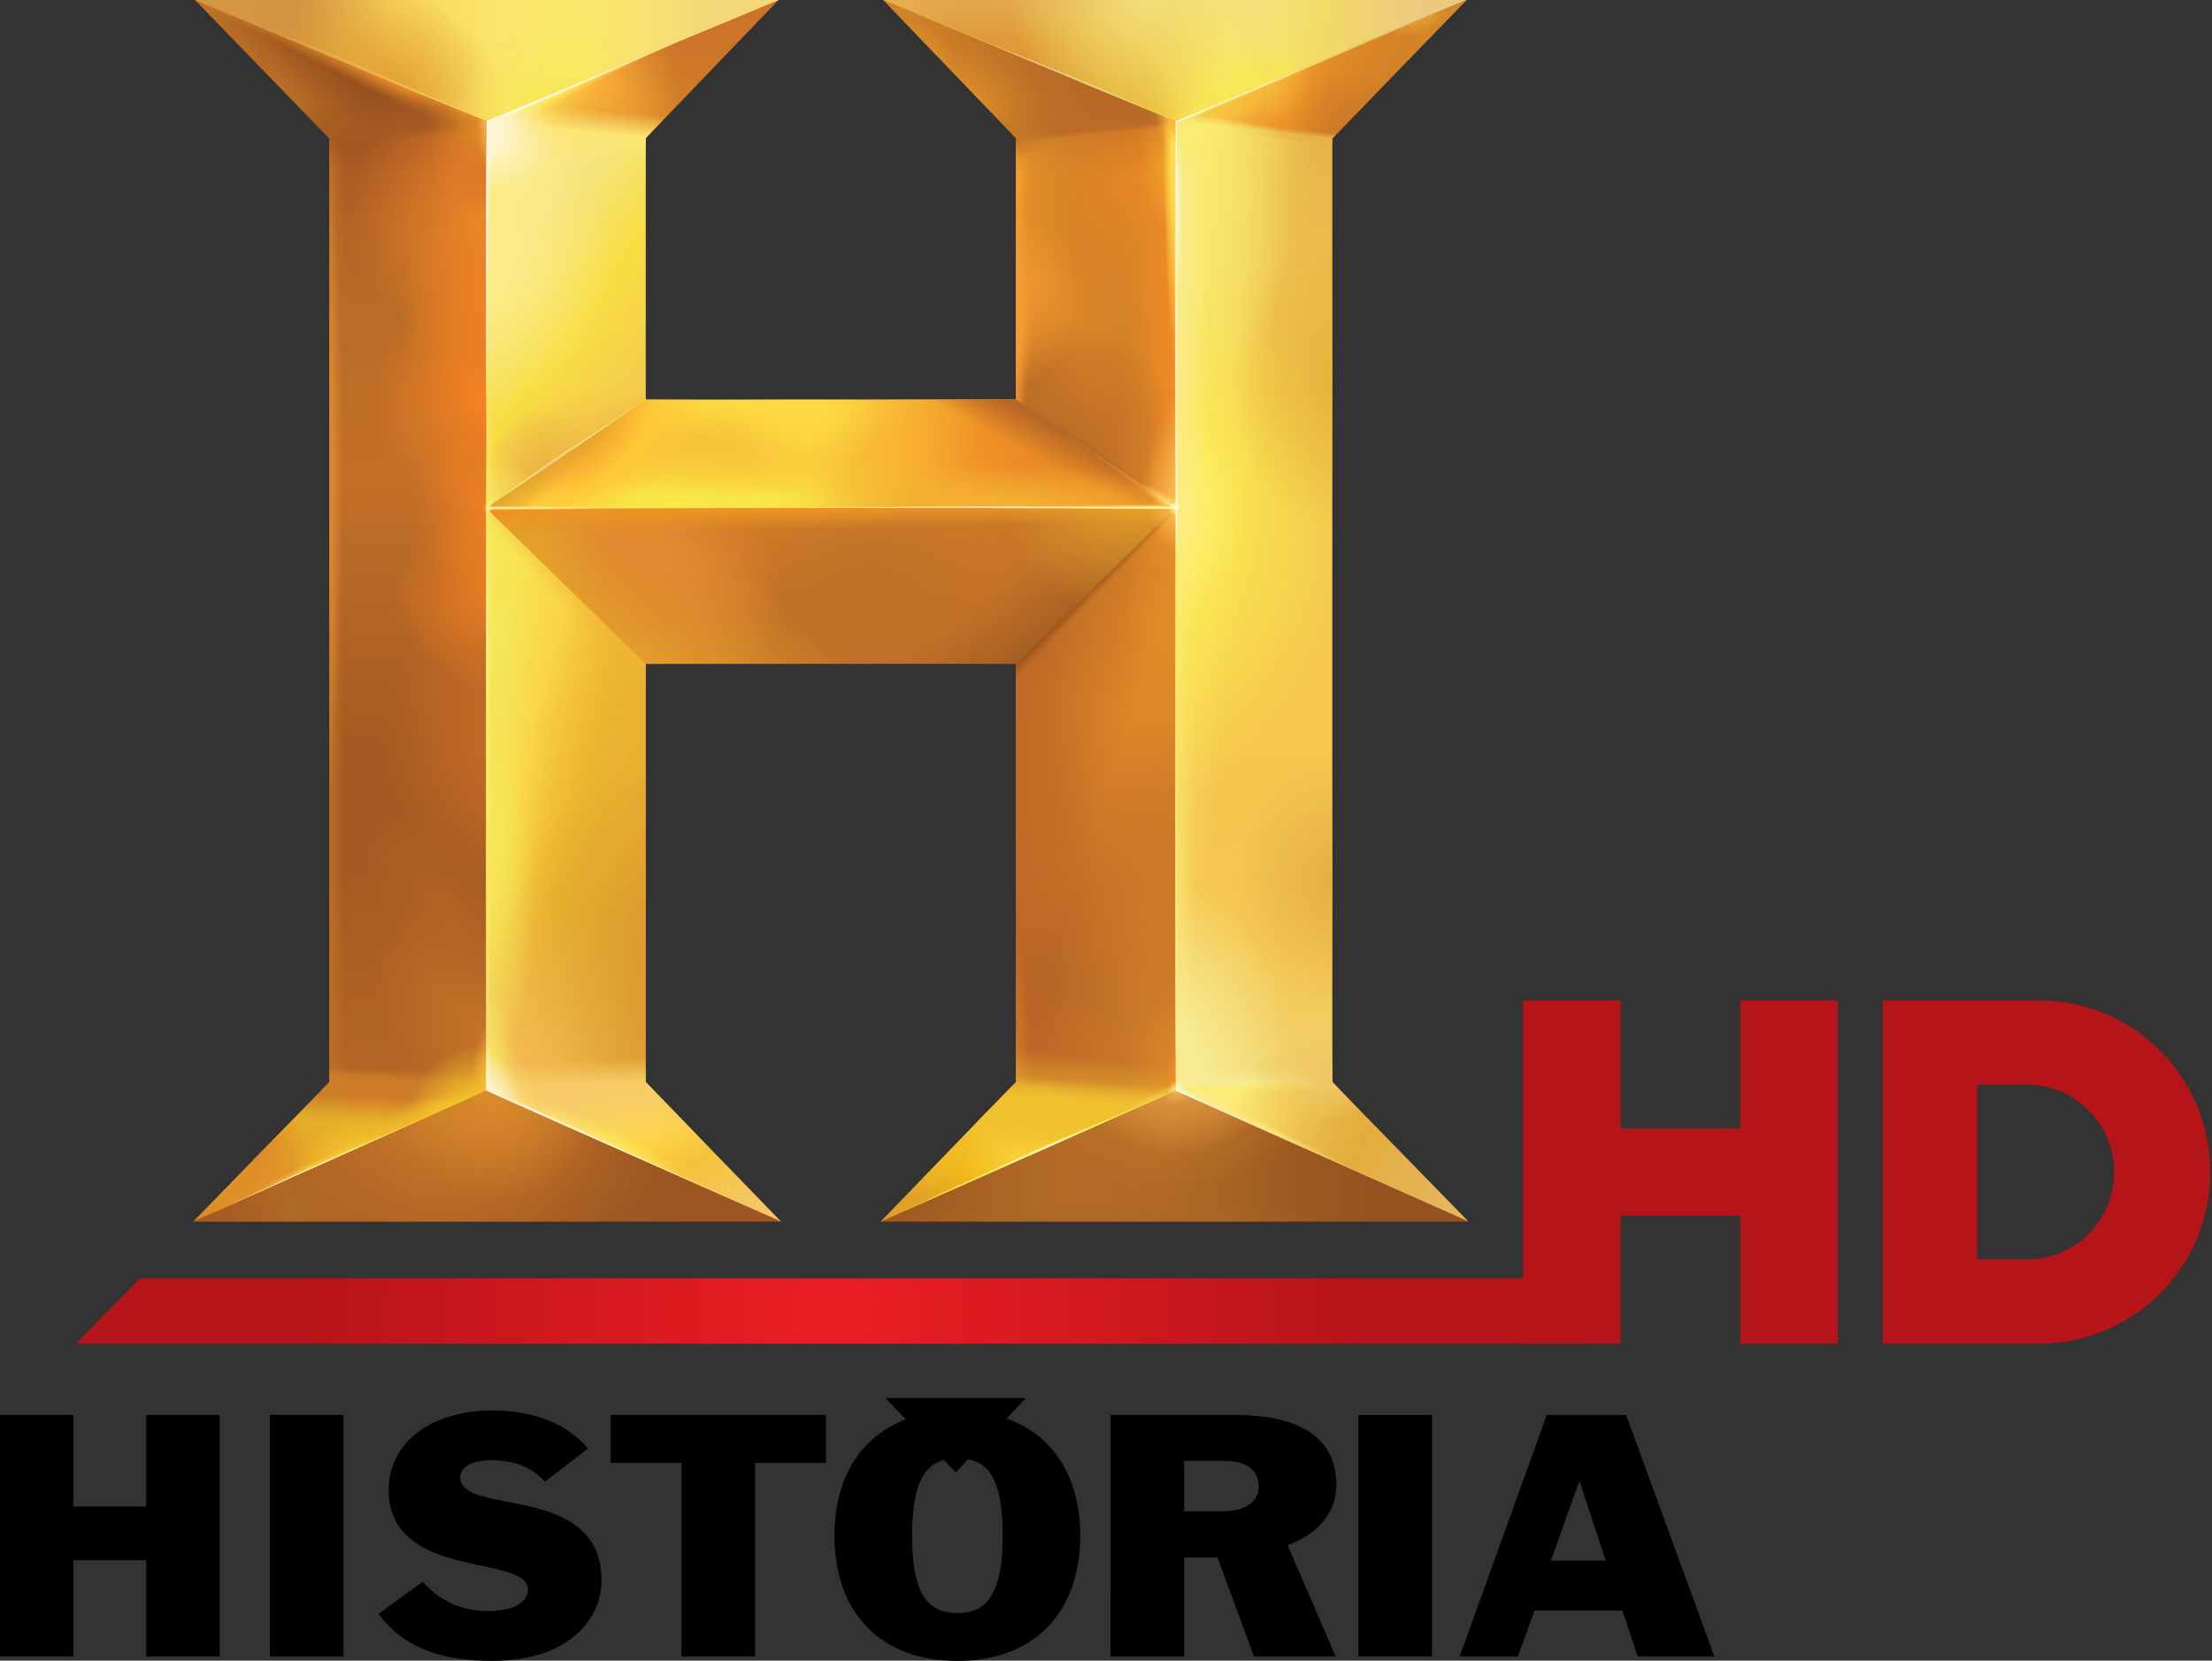 <svg width="749.98" height="562.98" version="1.1" viewBox="0 0 198.43 148.95" xmlns="http://www.w3.org/2000/svg">
 <rect x="0" y="0" width="198.43" height="148.95" fill="#333333" stroke="none"/>
 <defs>
  <radialGradient id="db" cx="526.35" cy="244.99" r="111.97" gradientTransform="matrix(1 0 0 -.757 0 689.57)" gradientUnits="userSpaceOnUse">
   <stop stop-color="#F0AE56" offset="0"/>
   <stop stop-color="#DB9845" offset=".068"/>
   <stop stop-color="#C47E33" offset=".184"/>
   <stop stop-color="#B6702A" offset=".286"/>
   <stop stop-color="#B26B29" offset=".362"/>
   <stop stop-color="#8C4E21" offset=".791"/>
   <stop stop-color="#80461D" offset=".969"/>
   <stop stop-color="#7D441C" offset="1"/>
  </radialGradient>
  <linearGradient id="bz" x1="68.459" x2="338.27" y1="730.19" y2="730.19" gradientTransform="matrix(1 0 0 -1 0 759.74)" gradientUnits="userSpaceOnUse">
   <stop stop-color="#DBA65B" offset="0"/>
   <stop stop-color="#D49B53" offset=".102"/>
   <stop stop-color="#D28F3B" offset=".181"/>
   <stop stop-color="#DE9B36" offset=".288"/>
   <stop stop-color="#E8B33C" offset=".399"/>
   <stop stop-color="#FBF06A" offset=".512"/>
   <stop stop-color="#F9F077" offset=".582"/>
   <stop stop-color="#FDEF7D" offset=".641"/>
   <stop stop-color="#F7E17E" offset=".787"/>
   <stop stop-color="#F6E190" offset=".938"/>
   <stop stop-color="#F7E294" offset="1"/>
  </linearGradient>
  <linearGradient id="bo" x1="160.97" x2="285.43" y1="669.46" y2="576.65" gradientTransform="matrix(1 0 0 -1 0 759.74)" gradientUnits="userSpaceOnUse">
   <stop stop-color="#F8F6C1" offset=".06"/>
   <stop stop-color="#FEF59C" offset=".169"/>
   <stop stop-color="#FDF298" offset=".205"/>
   <stop stop-color="#F5E988" offset=".419"/>
   <stop stop-color="#F8E245" offset=".667"/>
   <stop stop-color="#F4CF51" offset=".918"/>
  </linearGradient>
  <radialGradient id="bd" cx="205.93" cy="256.72" r="114.21" gradientTransform="matrix(1 0 0 -1 0 759.74)" gradientUnits="userSpaceOnUse">
   <stop stop-color="#F0AE56" offset="0"/>
   <stop stop-color="#DB9845" offset=".061"/>
   <stop stop-color="#C47E33" offset=".166"/>
   <stop stop-color="#B6702A" offset=".257"/>
   <stop stop-color="#B26B29" offset=".326"/>
   <stop stop-color="#8C4E21" offset=".757"/>
   <stop stop-color="#7D441C" offset="1"/>
  </radialGradient>
  <linearGradient id="as" x1="167.52" x2="305.27" y1="398.73" y2="359.91" gradientTransform="matrix(1 0 0 -1 0 759.74)" gradientUnits="userSpaceOnUse">
   <stop stop-color="#F6ED5D" offset=".022"/>
   <stop stop-color="#FEDD4E" offset=".334"/>
   <stop stop-color="#E6B42D" offset=".559"/>
   <stop stop-color="#D7952A" offset=".896"/>
  </linearGradient>
  <linearGradient id="ah" x1="460.03" x2="525.05" y1="233.13" y2="521.02" gradientTransform="matrix(1 0 0 -1 0 759.74)" gradientUnits="userSpaceOnUse">
   <stop stop-color="#B65C26" offset=".105"/>
   <stop stop-color="#AB5625" offset=".24"/>
   <stop stop-color="#C06927" offset=".436"/>
   <stop stop-color="#D87F28" offset=".681"/>
   <stop stop-color="#D98028" offset=".907"/>
   <stop stop-color="#F7992B" offset="1"/>
  </linearGradient>
  <linearGradient id="w" x1="448.05" x2="521.85" y1="617" y2="617" gradientTransform="matrix(1 0 0 -1 0 759.74)" gradientUnits="userSpaceOnUse">
   <stop stop-color="#DB8829" offset=".061"/>
   <stop stop-color="#D27D27" offset=".371"/>
   <stop stop-color="#D27D27" offset=".682"/>
   <stop stop-color="#F08423" offset="1"/>
  </linearGradient>
  <linearGradient id="l" x1="558.09" x2="558.09" y1="251.04" y2="703.81" gradientTransform="matrix(1 0 0 -1 0 759.74)" gradientUnits="userSpaceOnUse">
   <stop stop-color="#F0D475" offset=".005"/>
   <stop stop-color="#F2CF68" offset=".079"/>
   <stop stop-color="#F5CA59" offset=".192"/>
   <stop stop-color="#F5C853" offset=".282"/>
   <stop stop-color="#F2CB53" offset=".672"/>
   <stop stop-color="#E9BA4F" offset=".888"/>
   <stop stop-color="#E5B24D" offset=".989"/>
  </linearGradient>
  <linearGradient id="a" x1="166.84" x2="166.84" y1="252.54" y2="706.65" gradientTransform="matrix(1 0 0 -1 0 759.74)" gradientUnits="userSpaceOnUse">
   <stop stop-color="#AB5B24" offset=".02"/>
   <stop stop-color="#994D20" offset=".229"/>
   <stop stop-color="#994D20" offset=".359"/>
   <stop stop-color="#A95924" offset=".485"/>
   <stop stop-color="#BB6527" offset=".627"/>
   <stop stop-color="#B36226" offset=".77"/>
   <stop stop-color="#B06125" offset=".805"/>
   <stop stop-color="#AA5A24" offset=".876"/>
   <stop stop-color="#9A4921" offset=".974"/>
  </linearGradient>
  <linearGradient id="gx" x1="203.08" x2="521.85" y1="488.86" y2="488.86" gradientTransform="matrix(1 0 0 -1 0 759.74)" gradientUnits="userSpaceOnUse">
   <stop stop-color="#D98C2B" offset=".061"/>
   <stop stop-color="#C47328" offset=".253"/>
   <stop stop-color="#B86326" offset=".415"/>
   <stop stop-color="#BB6527" offset=".611"/>
   <stop stop-color="#C07127" offset="1"/>
  </linearGradient>
  <linearGradient id="gm" x1="362.26" x2="365.19" y1="520.41" y2="583.14" gradientTransform="matrix(1 0 0 -1 0 759.74)" gradientUnits="userSpaceOnUse">
   <stop stop-color="#FBED49" offset=".117"/>
   <stop stop-color="#FBEC49" offset=".119"/>
   <stop stop-color="#F9DA42" offset=".212"/>
   <stop stop-color="#F8CF3E" offset=".309"/>
   <stop stop-color="#F7C73B" offset=".415"/>
   <stop stop-color="#F7C53B" offset=".543"/>
   <stop stop-color="#FFDF47" offset=".813"/>
  </linearGradient>
  <linearGradient id="gb" x1="251.7" x2="295.17" y1="260.17" y2="182.49" gradientTransform="matrix(1 0 0 -1 0 759.74)" gradientUnits="userSpaceOnUse">
   <stop stop-color="#F6CD6F" offset=".031"/>
   <stop stop-color="#FDDB5B" offset=".231"/>
   <stop stop-color="#FED847" offset=".413"/>
   <stop stop-color="#F6C33E" offset=".628"/>
   <stop stop-color="#F5C653" offset=".796"/>
   <stop stop-color="#F2C96E" offset="1"/>
  </linearGradient>
  <linearGradient id="fq" x1="133.74" x2="137.06" y1="184.41" y2="267.47" gradientTransform="matrix(1 0 0 -1 0 759.74)" gradientUnits="userSpaceOnUse">
   <stop stop-color="#D97E27" offset=".061"/>
   <stop stop-color="#E4AD29" offset=".668"/>
   <stop stop-color="#E1A829" offset=".7"/>
   <stop stop-color="#D99929" offset=".745"/>
   <stop stop-color="#CF8228" offset=".798"/>
   <stop stop-color="#C97527" offset=".827"/>
  </linearGradient>
  <linearGradient id="ff" x1="401.47" x2="467.25" y1="179.41" y2="252.69" gradientTransform="matrix(1 0 0 -1 0 759.74)" gradientUnits="userSpaceOnUse">
   <stop stop-color="#DD9928" offset="0"/>
   <stop stop-color="#DE9D27" offset=".21"/>
   <stop stop-color="#F2BC1A" offset=".48"/>
   <stop stop-color="#F2BD1B" offset=".49"/>
   <stop stop-color="#F0C330" offset=".643"/>
  </linearGradient>
  <linearGradient id="eu" x1="527.95" x2="660.03" y1="266.67" y2="213.38" gradientTransform="matrix(1 0 0 -1 0 759.74)" gradientUnits="userSpaceOnUse">
   <stop stop-color="#FCF49D" offset=".031"/>
   <stop stop-color="#FAF17D" offset=".178"/>
   <stop stop-color="#F3D060" offset=".342"/>
   <stop stop-color="#EBC152" offset=".416"/>
   <stop stop-color="#E2B143" offset=".53"/>
   <stop stop-color="#DFAB3E" offset=".608"/>
   <stop stop-color="#E3B561" offset=".929"/>
  </linearGradient>
  <linearGradient id="ej" x1="386.65" x2="518.78" y1="727.82" y2="727.82" gradientTransform="matrix(1 0 0 -1 0 759.74)" gradientUnits="userSpaceOnUse">
   <stop stop-color="#CC7B28" offset=".061"/>
   <stop stop-color="#BF6D27" offset=".371"/>
   <stop stop-color="#AD5B25" offset=".905"/>
  </linearGradient>
  <linearGradient id="dy" x1="258.98" x2="282.95" y1="680.05" y2="785.86" gradientTransform="matrix(1 0 0 -1 0 759.74)" gradientUnits="userSpaceOnUse">
   <stop stop-color="#DA9532" offset=".072"/>
   <stop stop-color="#CE7E28" offset=".239"/>
   <stop stop-color="#CC7A28" offset=".306"/>
   <stop stop-color="#C96D29" offset=".541"/>
   <stop stop-color="#C26828" offset="1"/>
  </linearGradient>
  <linearGradient id="dn" x1="97.432" x2="174.11" y1="709.56" y2="753.83" gradientTransform="matrix(1 0 0 -1 0 759.74)" gradientUnits="userSpaceOnUse">
   <stop stop-color="#B36725" offset=".045"/>
   <stop stop-color="#90451E" offset=".278"/>
   <stop stop-color="#8D441E" offset=".523"/>
  </linearGradient>
  <linearGradient id="dc" x1="68.459" x2="338.27" y1="731.69" y2="731.69" gradientTransform="matrix(1 0 0 -1 0 759.74)" gradientUnits="userSpaceOnUse">
   <stop stop-color="#D19147" offset=".014"/>
   <stop stop-color="#CF8E44" offset=".177"/>
   <stop stop-color="#D79D49" offset=".221"/>
   <stop stop-color="#EDC85A" offset=".311"/>
   <stop stop-color="#F3D35E" offset=".33"/>
   <stop stop-color="#FBE76F" offset=".477"/>
   <stop stop-color="#FCEA72" offset=".496"/>
   <stop stop-color="#FCEE73" offset=".664"/>
   <stop stop-color="#F3DB83" offset=".896"/>
  </linearGradient>
  <radialGradient id="cq" cx="369.96" cy="470.58" r="125.17" fx="393.83" fy="464.43" gradientTransform="matrix(-.187 -.982 -1.017 .194 727.04 778.99)" gradientUnits="userSpaceOnUse">
   <stop stop-color="#D68A31" offset=".021"/>
   <stop stop-color="#C47527" offset=".169"/>
   <stop stop-color="#BA6927" offset=".334"/>
   <stop stop-color="#AC5C24" offset=".541"/>
   <stop stop-color="#9A5021" offset=".716"/>
   <stop stop-color="#924A20" offset=".843"/>
   <stop stop-color="#914920" offset="1"/>
  </radialGradient>
  <linearGradient id="ci" x1="386.65" x2="656.46" y1="731.69" y2="731.69" gradientTransform="matrix(1 0 0 -1 0 759.74)" gradientUnits="userSpaceOnUse">
   <stop stop-color="#E6AC55" offset=".006"/>
   <stop stop-color="#E3A74F" offset=".112"/>
   <stop stop-color="#DE9C45" offset=".225"/>
   <stop stop-color="#E3B343" offset=".354"/>
   <stop stop-color="#ECC546" offset=".451"/>
   <stop stop-color="#F2D752" offset=".497"/>
   <stop stop-color="#F9E75D" offset=".55"/>
   <stop stop-color="#FBEE61" offset=".585"/>
   <stop stop-color="#F1DE6D" offset=".754"/>
   <stop stop-color="#EBCB8D" offset=".922"/>
  </linearGradient>
  <linearGradient id="ch" x1="546.72" x2="631.59" y1="753.05" y2="710.33" gradientTransform="matrix(1 0 0 -1 0 759.74)" gradientUnits="userSpaceOnUse">
   <stop stop-color="#FDCE4F" offset=".062"/>
   <stop stop-color="#FBC74A" offset=".099"/>
   <stop stop-color="#F2A033" offset=".318"/>
   <stop stop-color="#EE922B" offset=".426"/>
   <stop stop-color="#DC8426" offset=".57"/>
   <stop stop-color="#D88126" offset=".621"/>
   <stop stop-color="#CD7A27" offset=".829"/>
   <stop stop-color="#CE8528" offset="1"/>
  </linearGradient>
  <linearGradient id="cg" x1="385.54" x2="657.25" y1="225.27" y2="225.27" gradientTransform="matrix(1 0 0 -1 0 759.74)" gradientUnits="userSpaceOnUse">
   <stop stop-color="#8F4A1E" offset="0"/>
   <stop stop-color="#9B5422" offset=".148"/>
   <stop stop-color="#AC6126" offset=".316"/>
   <stop stop-color="#AA5E25" offset=".461"/>
   <stop stop-color="#9C5622" offset=".602"/>
   <stop stop-color="#914B1F" offset=".717"/>
   <stop stop-color="#88431C" offset=".865"/>
  </linearGradient>
  <radialGradient id="cf" cx="592.26" cy="1042.2" r="38.497" gradientTransform="matrix(.006 -1 -.243 -.001 696.15 1080.9)" gradientUnits="userSpaceOnUse">
   <stop stop-color="#C87029" offset=".172"/>
   <stop stop-color="#C87029" stop-opacity=".977" offset=".189"/>
   <stop stop-color="#C87029" stop-opacity="0" offset=".928"/>
  </radialGradient>
  <radialGradient id="ce" cx="591.28" cy="1068.8" r="38.497" gradientTransform="matrix(.006 -1 -.243 -.001 700.64 1052.8)" gradientUnits="userSpaceOnUse">
   <stop stop-color="#C87029" offset=".172"/>
   <stop stop-color="#C87029" stop-opacity=".977" offset=".189"/>
   <stop stop-color="#C87029" stop-opacity="0" offset=".928"/>
  </radialGradient>
  <radialGradient id="cd" cx="514.85" cy="630.01" r="73.796" gradientTransform="matrix(1 0 0 -1 0 759.74)" gradientUnits="userSpaceOnUse">
   <stop stop-color="#F0D365" offset=".121"/>
   <stop stop-color="#F0D365" stop-opacity="0" offset=".934"/>
  </radialGradient>
  <radialGradient id="cc" cx="513.63" cy="654.95" r="47.313" gradientTransform="matrix(.993 .118 .109 -.917 -71.265 620.82)" gradientUnits="userSpaceOnUse">
   <stop stop-color="#E58024" offset=".029"/>
   <stop stop-color="#E58024" stop-opacity="0" offset=".859"/>
  </radialGradient>
  <radialGradient id="cb" cx="490.39" cy="610.47" r="59.5" gradientTransform="matrix(.929 .371 .239 -.597 -129.86 221.54)" gradientUnits="userSpaceOnUse">
   <stop stop-color="#E2B33D" offset=".12"/>
   <stop stop-color="#E2B33D" stop-opacity="0" offset=".929"/>
  </radialGradient>
  <radialGradient id="ca" cx="464.43" cy="598.86" r="54.104" gradientTransform="matrix(.92 .392 .226 -.531 -119.42 164.54)" gradientUnits="userSpaceOnUse">
   <stop stop-color="#DB8F39" offset=".029"/>
   <stop stop-color="#DB8F39" stop-opacity="0" offset=".98"/>
  </radialGradient>
  <radialGradient id="by" cx="452.94" cy="720.98" r="51.506" gradientTransform="matrix(1 .018 .006 -.342 -4.557 237.58)" gradientUnits="userSpaceOnUse">
   <stop stop-color="#E0A852" offset=".029"/>
   <stop stop-color="#E0A852" stop-opacity="0" offset=".98"/>
  </radialGradient>
  <radialGradient id="bx" cx="566.06" cy="788.86" r="34.338" gradientTransform="matrix(.923 -.384 -.35 -.842 313.19 926.21)" gradientUnits="userSpaceOnUse">
   <stop stop-color="#F6ED5A" offset=".029"/>
   <stop stop-color="#F6ED5A" stop-opacity="0" offset=".98"/>
  </radialGradient>
  <radialGradient id="bw" cx="685.02" cy="1049" r="38.115" gradientTransform="matrix(-.021 -1 -.513 .011 1076 747.64)" gradientUnits="userSpaceOnUse">
   <stop stop-color="#EF9B2A" offset=".324"/>
   <stop stop-color="#EF9B2A" stop-opacity="0" offset=".949"/>
  </radialGradient>
  <radialGradient id="bv" cx="605.57" cy="698.3" r="35.149" gradientTransform="matrix(1 0 0 -1 0 759.74)" gradientUnits="userSpaceOnUse">
   <stop stop-color="#C46C28" offset=".021"/>
   <stop stop-color="#C46C28" stop-opacity="0" offset=".813"/>
  </radialGradient>
  <radialGradient id="bu" cx="637.82" cy="833.22" r="22.745" gradientTransform="matrix(.921 -.39 -.361 -.852 344.07 958.1)" gradientUnits="userSpaceOnUse">
   <stop stop-color="#FDCE4F" offset=".021"/>
   <stop stop-color="#FDCE4F" stop-opacity="0" offset=".813"/>
  </radialGradient>
  <radialGradient id="bt" cx="567.3" cy="795.04" r="29.828" gradientTransform="matrix(.921 -.39 -.4 -.944 356.1 1005.1)" gradientUnits="userSpaceOnUse">
   <stop stop-color="#F6C342" offset=".021"/>
   <stop stop-color="#F6C342" stop-opacity="0" offset=".813"/>
  </radialGradient>
  <radialGradient id="bs" cx="550.31" cy="819.78" r="27.175" gradientTransform="matrix(.924 -.383 -.212 -.511 208.9 679.24)" gradientUnits="userSpaceOnUse">
   <stop stop-color="#F6C342" offset=".021"/>
   <stop stop-color="#F6C342" stop-opacity="0" offset=".813"/>
  </radialGradient>
  <linearGradient id="br" x1="492.49" x2="564.43" y1="483.77" y2="475" gradientTransform="matrix(1 0 0 -1 0 759.74)" gradientUnits="userSpaceOnUse">
   <stop stop-color="#FAF179" offset=".121"/>
   <stop stop-color="#FAF179" stop-opacity="0" offset=".812"/>
  </linearGradient>
  <radialGradient id="bq" cx="638.34" cy="991.73" r="129.56" gradientTransform="matrix(.198 -.98 -.563 -.114 947.48 820.46)" gradientUnits="userSpaceOnUse">
   <stop stop-color="#FAF179" offset=".074"/>
   <stop stop-color="#FAF179" stop-opacity="0" offset=".936"/>
  </radialGradient>
  <radialGradient id="bp" cx="661.63" cy="2410.6" r="206.85" gradientTransform="matrix(0 -1 -.088 -2.7771e-5 725.79 1051.8)" gradientUnits="userSpaceOnUse">
   <stop stop-color="#F9F181" offset=".074"/>
   <stop stop-color="#F9F181" stop-opacity="0" offset=".955"/>
  </radialGradient>
  <radialGradient id="bn" cx="743.71" cy="573.73" r="61.43" gradientTransform="matrix(0 -1 -.905 -0 1118.5 1152)" gradientUnits="userSpaceOnUse">
   <stop stop-color="#E4AE49" offset=".096"/>
   <stop stop-color="#E4AE49" stop-opacity="0" offset=".955"/>
  </radialGradient>
  <radialGradient id="bm" cx="516.26" cy="291.87" r="63.594" gradientTransform="matrix(.993 -.122 -.188 -1.528 61.512 1002.8)" gradientUnits="userSpaceOnUse">
   <stop stop-color="#F7F2A0" offset=".013"/>
   <stop stop-color="#F7F2A0" offset=".21"/>
   <stop stop-color="#F7F2A0" stop-opacity="0" offset=".923"/>
  </radialGradient>
  <radialGradient id="bl" cx="644.91" cy="1248.3" r="113.03" gradientTransform="matrix(.023 -1 -.268 -.006 814.04 845.97)" gradientUnits="userSpaceOnUse">
   <stop stop-color="#CB7727" offset=".113"/>
   <stop stop-color="#CB7727" stop-opacity="0" offset=".636"/>
  </radialGradient>
  <linearGradient id="bk" x1="268.09" x2="196.44" y1="560.1" y2="688.83" gradientTransform="matrix(1 0 0 -1 0 759.74)" gradientUnits="userSpaceOnUse">
   <stop stop-color="#EFBE49" offset=".014"/>
   <stop stop-color="#EFBE49" stop-opacity="0" offset=".099"/>
  </linearGradient>
  <radialGradient id="bj" cx="248" cy="623.77" r="58.968" gradientTransform="matrix(.943 -.332 -.242 -.687 162.35 725.06)" gradientUnits="userSpaceOnUse">
   <stop stop-color="#F1BD4B" offset=".013"/>
   <stop stop-color="#F1BD4B" stop-opacity="0" offset=".795"/>
  </radialGradient>
  <radialGradient id="bi" cx="367.56" cy="505.1" r="127.45" gradientTransform="matrix(1 9.5295e-6 0 -.508 .001 488.36)" gradientUnits="userSpaceOnUse">
   <stop stop-color="#CF7927" offset=".031"/>
   <stop stop-color="#CF7927" stop-opacity="0" offset=".827"/>
  </radialGradient>
  <radialGradient id="bh" cx="611.22" cy="940.98" r="68.583" gradientTransform="matrix(-.009 -1 -.526 .005 953.43 788.14)" gradientUnits="userSpaceOnUse">
   <stop stop-color="#B76527" offset=".125"/>
   <stop stop-color="#B76527" stop-opacity="0" offset=".75"/>
  </radialGradient>
  <radialGradient id="bg" cx="601.68" cy="1180.5" r="56.944" gradientTransform="matrix(-.009 -1 -.324 .003 830.03 752.72)" gradientUnits="userSpaceOnUse">
   <stop stop-color="#F99D33" offset=".324"/>
   <stop stop-color="#F99D33" stop-opacity="0" offset=".75"/>
  </radialGradient>
  <radialGradient id="bf" cx="225.21" cy="788.46" r="94.858" gradientTransform="matrix(.922 -.386 -.362 -.865 295.26 817.29)" gradientUnits="userSpaceOnUse">
   <stop stop-color="#FBEF67" offset=".024"/>
   <stop stop-color="#FFD44B" offset=".228"/>
   <stop stop-color="#FBAE38" offset=".409"/>
   <stop stop-color="#FBAE38" stop-opacity="0" offset=".79"/>
  </radialGradient>
  <radialGradient id="be" cx="194.63" cy="637.45" r="77.271" gradientTransform="matrix(1 0 0 -1 0 759.74)" gradientUnits="userSpaceOnUse">
   <stop stop-color="#FDF498" offset="0"/>
   <stop stop-color="#FDF498" stop-opacity="0" offset=".881"/>
  </radialGradient>
  <radialGradient id="bc" cx="243.3" cy="427.18" r="129.05" gradientTransform="matrix(.628 -.778 -.721 -.582 354.21 938.49)" gradientUnits="userSpaceOnUse">
   <stop stop-color="#F4BB5F" offset=".045"/>
   <stop stop-color="#F4BB5F" stop-opacity="0" offset=".752"/>
  </radialGradient>
  <radialGradient id="bb" cx="702.73" cy="386.99" r="78.169" gradientTransform="matrix(-.679 .735 .674 .623 595.6 -485.67)" gradientUnits="userSpaceOnUse">
   <stop stop-color="#B56828" offset=".031"/>
   <stop stop-color="#B56828" stop-opacity="0" offset=".757"/>
  </radialGradient>
  <radialGradient id="ba" cx="512.02" cy="322.64" r="46.782" gradientTransform="matrix(.828 .561 .258 -.38 -38.552 36.329)" gradientUnits="userSpaceOnUse">
   <stop stop-color="#B76527" offset=".277"/>
   <stop stop-color="#B76527" stop-opacity="0" offset=".718"/>
  </radialGradient>
  <linearGradient id="az" x1="434.14" x2="505.18" y1="404.22" y2="383.89" gradientTransform="matrix(1 0 0 -1 0 759.74)" gradientUnits="userSpaceOnUse">
   <stop stop-color="#B45E25" offset=".115"/>
   <stop stop-color="#B45E25" stop-opacity="0" offset=".777"/>
  </linearGradient>
  <radialGradient id="ay" cx="443.86" cy="229.05" r="54.229" fx="474.87" fy="228.03" gradientTransform="matrix(1 0 0 -1.022 0 765.6)" gradientUnits="userSpaceOnUse">
   <stop stop-color="#FEDC3E" offset=".04"/>
   <stop stop-color="#FEDC3E" stop-opacity="0" offset=".596"/>
  </radialGradient>
  <radialGradient id="ax" cx="291.18" cy="309.9" r="72.696" gradientTransform="matrix(.544 .839 .801 -.52 -223.13 212.77)" gradientUnits="userSpaceOnUse">
   <stop stop-color="#F5EE63" offset=".138"/>
   <stop stop-color="#F5EE63" stop-opacity=".91" offset=".2"/>
   <stop stop-color="#F5EE63" stop-opacity="0" offset=".83"/>
  </radialGradient>
  <linearGradient id="aw" x1="282.77" x2="442.16" y1="445.2" y2="604.58" gradientTransform="matrix(1 0 0 -1 0 759.74)" gradientUnits="userSpaceOnUse">
   <stop stop-color="#E19D2B" offset="0"/>
   <stop stop-color="#E19D2B" stop-opacity=".898" offset=".031"/>
   <stop stop-color="#E19D2B" stop-opacity="0" offset=".302"/>
  </linearGradient>
  <radialGradient id="av" cx="468.67" cy="554.56" r="89.617" gradientTransform="matrix(1 0 0 -1 0 759.74)" gradientUnits="userSpaceOnUse">
   <stop stop-color="#B76527" offset=".113"/>
   <stop stop-color="#B76527" stop-opacity="0" offset=".636"/>
  </radialGradient>
  <radialGradient id="au" cx="517.18" cy="-796.94" r="118.23" gradientTransform="matrix(.826 .563 .049 -.072 84.934 -144.64)" gradientUnits="userSpaceOnUse">
   <stop stop-color="#9E5622" offset=".062"/>
   <stop stop-color="#9E5622" stop-opacity="0" offset=".399"/>
  </radialGradient>
  <linearGradient id="at" x1="446.66" x2="523.43" y1="616.09" y2="614.75" gradientTransform="matrix(1 0 0 -1 0 759.74)" gradientUnits="userSpaceOnUse">
   <stop stop-color="#F89B33" offset="0"/>
   <stop stop-color="#F89B33" stop-opacity=".875" offset=".011"/>
   <stop stop-color="#F89B33" stop-opacity="0" offset=".086"/>
  </linearGradient>
  <linearGradient id="ar" x1="426.64" x2="562.68" y1="432.41" y2="300.5" gradientTransform="matrix(1 0 0 -1 0 759.74)" gradientUnits="userSpaceOnUse">
   <stop stop-color="#85421B" offset=".006"/>
   <stop stop-color="#85421B" stop-opacity="0" offset=".03"/>
  </linearGradient>
  <linearGradient id="aq" x1="309.12" x2="429.18" y1="595.73" y2="436.29" gradientTransform="matrix(1 0 0 -1 0 759.74)" gradientUnits="userSpaceOnUse">
   <stop stop-color="#974F20" stop-opacity="0" offset=".822"/>
   <stop stop-color="#974F20" offset=".99"/>
  </linearGradient>
  <radialGradient id="ap" cx="431.47" cy="689.25" r="35.206" fx="428.72" fy="686.86" gradientTransform="matrix(.996 .09 .072 -.791 -50.05 551.7)" gradientUnits="userSpaceOnUse">
   <stop stop-color="#DA8B26" offset=".068"/>
   <stop stop-color="#DA8B26" stop-opacity="0" offset=".968"/>
  </radialGradient>
  <radialGradient id="ao" cx="271.97" cy="742.53" r="82.831" gradientTransform="matrix(.791 -.612 -.366 -.473 303.7 717.57)" gradientUnits="userSpaceOnUse">
   <stop stop-color="#DF9B2A" offset=".019"/>
   <stop stop-color="#F9B033" offset=".267"/>
   <stop stop-color="#FFCA3B" offset=".451"/>
   <stop stop-color="#FFCA3B" stop-opacity="0" offset=".825"/>
  </radialGradient>
  <linearGradient id="an" x1="130.6" x2="203.08" y1="479.59" y2="479.59" gradientTransform="matrix(1 0 0 -1 0 759.74)" gradientUnits="userSpaceOnUse">
   <stop stop-color="#B56428" offset="0"/>
   <stop stop-color="#B56428" stop-opacity="0" offset=".097"/>
  </linearGradient>
  <linearGradient id="am" x1="446.17" x2="526.49" y1="610.91" y2="615.12" gradientTransform="matrix(1 0 0 -1 0 759.74)" gradientUnits="userSpaceOnUse">
   <stop stop-color="#FBC536" stop-opacity="0" offset=".911"/>
   <stop stop-color="#FBC536" offset=".995"/>
  </linearGradient>
  <radialGradient id="al" cx="701.91" cy="315.73" r="160.28" gradientTransform="matrix(.002 1 .774 -.002 254.8 -462.25)" gradientUnits="userSpaceOnUse">
   <stop stop-color="#FFF456" offset=".146"/>
   <stop stop-color="#FFF456" stop-opacity="0" offset=".82"/>
  </radialGradient>
  <radialGradient id="ak" cx="716.93" cy="318.15" r="111.81" gradientTransform="matrix(.002 1 .774 -.002 268.51 -479.07)" gradientUnits="userSpaceOnUse">
   <stop stop-color="#FFF685" offset=".016"/>
   <stop stop-color="#FFF685" stop-opacity="0" offset=".443"/>
  </radialGradient>
  <linearGradient id="aj" x1="508.92" x2="607.13" y1="596.9" y2="584.84" gradientTransform="matrix(1 0 0 -1 0 759.74)" gradientUnits="userSpaceOnUse">
   <stop stop-color="#F4EF93" offset=".027"/>
   <stop stop-color="#F4EF93" stop-opacity="0" offset=".205"/>
  </linearGradient>
  <radialGradient id="ai" cx="472.78" cy="556.78" r="122.4" gradientTransform="matrix(1 0 0 -1 0 759.74)" gradientUnits="userSpaceOnUse">
   <stop stop-color="#E18025" offset=".019"/>
   <stop stop-color="#EE8A25" offset=".319"/>
   <stop stop-color="#F8B033" offset=".611"/>
   <stop stop-color="#F8B433" stop-opacity="0" offset=".973"/>
  </radialGradient>
  <linearGradient id="ag" x1="327.34" x2="402.09" y1="458.82" y2="599.41" gradientTransform="matrix(1 0 0 -1 0 759.74)" gradientUnits="userSpaceOnUse">
   <stop stop-color="#B45F26" stop-opacity="0" offset=".88"/>
   <stop stop-color="#B45F26" offset=".972"/>
   <stop stop-color="#AE5B25" offset=".983"/>
   <stop stop-color="#AB5A24" offset="1"/>
  </linearGradient>
  <linearGradient id="af" x1="282.77" x2="442.16" y1="604.58" y2="445.2" gradientTransform="matrix(1 0 0 -1 0 759.74)" gradientUnits="userSpaceOnUse">
   <stop stop-color="#DF9B2A" offset="0"/>
   <stop stop-color="#DF9B2A" stop-opacity="0" offset=".081"/>
  </linearGradient>
  <radialGradient id="ae" cx="351.17" cy="333.96" r="78.168" gradientTransform="matrix(.721 .693 .523 -.544 -145.28 195.33)" gradientUnits="userSpaceOnUse">
   <stop stop-color="#DE8331" offset=".031"/>
   <stop stop-color="#DE8331" stop-opacity="0" offset=".827"/>
  </radialGradient>
  <radialGradient id="ad" cx="339.08" cy="341.98" r="78.169" gradientTransform="matrix(.721 .693 .523 -.544 -152.77 199.67)" gradientUnits="userSpaceOnUse">
   <stop stop-color="#DE8331" offset=".016"/>
   <stop stop-color="#DE8331" stop-opacity="0" offset=".38"/>
  </radialGradient>
  <linearGradient id="ac" x1="363.75" x2="362.42" y1="451.36" y2="527.67" gradientTransform="matrix(1 0 0 -1 0 759.74)" gradientUnits="userSpaceOnUse">
   <stop stop-color="#EB8E23" stop-opacity="0" offset=".837"/>
   <stop stop-color="#EB8E23" offset=".959"/>
  </linearGradient>
  <linearGradient id="ab" x1="152.71" x2="290.41" y1="313.63" y2="437.33" gradientTransform="matrix(1 0 0 -1 0 759.74)" gradientUnits="userSpaceOnUse">
   <stop stop-color="#F0B139" stop-opacity="0" offset=".941"/>
   <stop stop-color="#F0B139" offset=".995"/>
  </linearGradient>
  <radialGradient id="aa" cx="488.87" cy="210.6" r="18.901" fx="476.45" fy="207.41" gradientTransform="matrix(.763 .646 1.576 -1.864 -280.73 601.58)" gradientUnits="userSpaceOnUse">
   <stop stop-color="#EFBA25" offset=".332"/>
   <stop stop-color="#EFBA25" stop-opacity="0" offset=".744"/>
  </radialGradient>
  <linearGradient id="z" x1="388.88" x2="522.51" y1="674.77" y2="678.27" gradientTransform="matrix(1 0 0 -1 0 759.74)" gradientUnits="userSpaceOnUse">
   <stop stop-color="#FDE465" stop-opacity="0" offset=".978"/>
   <stop stop-color="#FDE465" stop-opacity=".872" offset=".997"/>
   <stop stop-color="#FDE465" offset=".999"/>
  </linearGradient>
  <radialGradient id="y" cx="484.56" cy="-63.403" r="149.95" gradientTransform="matrix(1 -0 -2.4432e-5 -.122 .006 561.08)" gradientUnits="userSpaceOnUse">
   <stop stop-color="#9E5C25" offset="0"/>
   <stop stop-color="#9E5C25" stop-opacity=".962" offset=".029"/>
   <stop stop-color="#9E5C25" stop-opacity="0" offset=".773"/>
  </radialGradient>
  <linearGradient id="x" x1="563.26" x2="562.28" y1="246.78" y2="267.18" gradientTransform="matrix(1 0 0 -1 0 759.74)" gradientUnits="userSpaceOnUse">
   <stop stop-color="#FCF27D" stop-opacity="0" offset=".357"/>
   <stop stop-color="#FCF27D" offset=".534"/>
   <stop stop-color="#FCF27D" offset=".572"/>
   <stop stop-color="#F7F2A2" offset=".608"/>
   <stop stop-color="#F7F2A2" stop-opacity="0" offset=".948"/>
  </linearGradient>
  <radialGradient id="v" cx="575.43" cy="-420.54" r="67.873" gradientTransform="matrix(.908 .418 .062 -.136 48.745 220.13)" gradientUnits="userSpaceOnUse">
   <stop stop-color="#FAF395" offset=".321"/>
   <stop stop-color="#FAF395" stop-opacity=".91" offset=".352"/>
   <stop stop-color="#FAF395" stop-opacity="0" offset=".672"/>
  </radialGradient>
  <radialGradient id="u" cx="531.79" cy="286.1" r="132.98" gradientTransform="matrix(1 0 0 -1.085 0 786.5)" gradientUnits="userSpaceOnUse">
   <stop stop-color="#CE7E29" offset="0"/>
   <stop stop-color="#CE7E29" stop-opacity="0" offset=".571"/>
  </radialGradient>
  <radialGradient id="t" cx="672.79" cy="582.44" r="138.06" gradientTransform="matrix(.016 -1 -.591 -.009 866.04 1186)" gradientUnits="userSpaceOnUse">
   <stop stop-color="#DC8528" offset="0"/>
   <stop stop-color="#DC8528" stop-opacity="0" offset=".409"/>
  </radialGradient>
  <radialGradient id="s" cx="434.52" cy="446.52" r="138.86" gradientTransform="matrix(1 0 0 -.246 0 348.9)" gradientUnits="userSpaceOnUse">
   <stop stop-color="#F2AF32" offset=".222"/>
   <stop stop-color="#F2AF32" stop-opacity="0" offset=".726"/>
  </radialGradient>
  <radialGradient id="r" cx="595.07" cy="109.55" r="63.048" gradientTransform="matrix(.676 .737 .242 -.222 91.314 -184.62)" gradientUnits="userSpaceOnUse">
   <stop stop-color="#EC953A" offset=".052"/>
   <stop stop-color="#EC953A" stop-opacity=".983" offset=".061"/>
   <stop stop-color="#EC953A" stop-opacity="0" offset=".596"/>
  </radialGradient>
  <radialGradient id="q" cx="223.22" cy="792.6" r="81.152" gradientTransform="matrix(.824 -.566 -.21 -.306 186.16 592.74)" gradientUnits="userSpaceOnUse">
   <stop stop-color="#D7932C" offset=".063"/>
   <stop stop-color="#D7932C" stop-opacity="0" offset=".678"/>
  </radialGradient>
  <radialGradient id="p" cx="659.25" cy="954.81" r="68.53" gradientTransform="matrix(.14 -.99 -.423 -.06 843.54 938.9)" gradientUnits="userSpaceOnUse">
   <stop stop-color="#FDBE5A" offset=".291"/>
   <stop stop-color="#FDBE5A" stop-opacity=".91" offset=".344"/>
   <stop stop-color="#FDBE5A" stop-opacity="0" offset=".884"/>
  </radialGradient>
  <radialGradient id="o" cx="437.61" cy="597.35" r="86.651" gradientTransform="matrix(.993 .118 .109 -.917 -65.763 634.09)" gradientUnits="userSpaceOnUse">
   <stop stop-color="#F89833" offset=".038"/>
   <stop stop-color="#F89833" stop-opacity="0" offset=".541"/>
  </radialGradient>
  <radialGradient id="n" cx="719.35" cy="-973.33" r="160.47" fx="672.05" fy="-968.95" gradientTransform="matrix(-.006 1 .112 .001 632.93 -536.68)" gradientUnits="userSpaceOnUse">
   <stop stop-color="#F7F2A0" offset="0"/>
   <stop stop-color="#F7F2A0" stop-opacity=".91" offset=".089"/>
   <stop stop-color="#F7F2A0" stop-opacity="0" offset=".99"/>
  </radialGradient>
  <radialGradient id="m" cx="506.89" cy="536.6" r="76.687" gradientTransform="matrix(1 0 0 -1 0 759.74)" gradientUnits="userSpaceOnUse">
   <stop stop-color="#E4A12A" offset="0"/>
   <stop stop-color="#E4A12A" stop-opacity=".91" offset=".077"/>
   <stop stop-color="#E4A12A" stop-opacity="0" offset=".858"/>
  </radialGradient>
  <radialGradient id="k" cx="529.24" cy="523.3" r="33.981" gradientTransform="matrix(1 0 0 -1 0 759.74)" gradientUnits="userSpaceOnUse">
   <stop stop-color="#FCB74C" offset=".222"/>
   <stop stop-color="#FCB74C" stop-opacity="0" offset=".579"/>
  </radialGradient>
  <radialGradient id="j" cx="413.46" cy="-61.438" r="142.58" gradientTransform="matrix(-.002 1 .38 .001 221.63 -57.394)" gradientUnits="userSpaceOnUse">
   <stop stop-color="#F5EE63" offset=".057"/>
   <stop stop-color="#F5EE63" stop-opacity=".91" offset=".107"/>
   <stop stop-color="#F5EE63" stop-opacity="0" offset=".61"/>
  </radialGradient>
  <radialGradient id="i" cx="274.29" cy="-367.72" r="80.907" gradientTransform="matrix(.913 .408 .068 -.153 18.988 355.34)" gradientUnits="userSpaceOnUse">
   <stop stop-color="#FFF460" offset=".146"/>
   <stop stop-color="#FFF460" stop-opacity="0" offset=".711"/>
  </radialGradient>
  <radialGradient id="h" cx="411.24" cy="-123.19" r="142.58" gradientTransform="matrix(-.002 1 .38 .001 240.59 8.369)" gradientUnits="userSpaceOnUse">
   <stop stop-color="#F5EE63" offset=".057"/>
   <stop stop-color="#F5EE63" stop-opacity=".91" offset=".107"/>
   <stop stop-color="#F5EE63" stop-opacity="0" offset=".61"/>
  </radialGradient>
  <radialGradient id="g" cx="422.44" cy="-314.24" r="77.61" gradientTransform="matrix(-.002 1 .306 .001 298.96 72.879)" gradientUnits="userSpaceOnUse">
   <stop stop-color="#F5EE63" offset=".057"/>
   <stop stop-color="#F5EE63" stop-opacity=".91" offset=".107"/>
   <stop stop-color="#F5EE63" stop-opacity="0" offset=".61"/>
  </radialGradient>
  <radialGradient id="f" cx="442.17" cy="129.08" r="31.458" gradientTransform="matrix(-.692 .722 .62 .594 320.37 135.64)" gradientUnits="userSpaceOnUse">
   <stop stop-color="#D97E27" offset="0"/>
   <stop stop-color="#D97E27" stop-opacity="0" offset=".878"/>
  </radialGradient>
  <radialGradient id="e" cx="201.87" cy="433.96" r="68.903" gradientTransform="matrix(.923 -.385 -.105 -.253 59.736 697.97)" gradientUnits="userSpaceOnUse">
   <stop stop-color="#F4C62A" offset=".293"/>
   <stop stop-color="#F4C62A" stop-opacity="0" offset=".845"/>
  </radialGradient>
  <linearGradient id="d" x1="216.85" x2="233.26" y1="671.34" y2="704.49" gradientTransform="matrix(1 0 0 -1 0 759.74)" gradientUnits="userSpaceOnUse">
   <stop stop-color="#E7882A" stop-opacity="0" offset=".329"/>
   <stop stop-color="#E7882A" offset=".549"/>
  </linearGradient>
  <radialGradient id="c" cx="411.77" cy="-2466.1" r="208.09" gradientTransform="matrix(-0 1 .062 8.2297e-6 353.6 -179.64)" gradientUnits="userSpaceOnUse">
   <stop stop-color="#F8EF6E" offset=".186"/>
   <stop stop-color="#F8EF6E" stop-opacity="0" offset=".454"/>
  </radialGradient>
  <radialGradient id="b" cx="250.83" cy="688.98" r="62.741" gradientTransform="matrix(1 0 0 -1 0 759.74)" gradientUnits="userSpaceOnUse">
   <stop stop-color="#DA9532" offset="0"/>
   <stop stop-color="#DA9532" stop-opacity="0" offset=".528"/>
  </radialGradient>
  <linearGradient id="hh" x1="390.25" x2="525.42" y1="656.83" y2="661.55" gradientTransform="matrix(1 0 0 -1 0 759.74)" gradientUnits="userSpaceOnUse">
   <stop stop-color="#F4BB2A" stop-opacity="0" offset=".964"/>
   <stop stop-color="#F4BB2A" offset=".99"/>
  </linearGradient>
  <radialGradient id="hg" cx="684.47" cy="758.49" r="61.48" gradientTransform="matrix(.003 -1 -.678 -.002 1047 972.54)" gradientUnits="userSpaceOnUse">
   <stop stop-color="#DF8626" offset=".132"/>
   <stop stop-color="#DF8626" stop-opacity="0" offset=".854"/>
  </radialGradient>
  <radialGradient id="hf" cx="688.8" cy="612.59" r="102.5" gradientTransform="matrix(.003 -1 -.751 -.002 1001.9 1101)" gradientUnits="userSpaceOnUse">
   <stop stop-color="#C87228" offset=".132"/>
   <stop stop-color="#C87228" stop-opacity="0" offset=".854"/>
  </radialGradient>
  <radialGradient id="he" cx="568.45" cy="645.2" r="102.5" gradientTransform="matrix(.003 -1 -.751 -.002 901.25 952.77)" gradientUnits="userSpaceOnUse">
   <stop stop-color="#B35D25" offset=".132"/>
   <stop stop-color="#B35D25" stop-opacity="0" offset=".913"/>
  </radialGradient>
  <radialGradient id="hd" cx="522.3" cy="277.22" r="72.992" gradientTransform="matrix(1 0 0 -1 0 759.74)" gradientUnits="userSpaceOnUse">
   <stop stop-color="#C17828" offset=".034"/>
   <stop stop-color="#C17828" stop-opacity="0" offset=".948"/>
  </radialGradient>
  <radialGradient id="hc" cx="522" cy="256.2" r="7.029" gradientTransform="matrix(1 0 0 -1 0 759.74)" gradientUnits="userSpaceOnUse">
   <stop stop-color="#FEC467" offset=".03"/>
   <stop stop-color="#FEC467" stop-opacity="0" offset=".98"/>
  </radialGradient>
  <radialGradient id="hb" cx="289.96" cy="432.21" r="98.74" gradientTransform="matrix(1 0 0 -1.534 0 1000.3)" gradientUnits="userSpaceOnUse">
   <stop stop-color="#F0B139" offset=".009"/>
   <stop stop-color="#F0B139" stop-opacity="0" offset=".882"/>
  </radialGradient>
  <radialGradient id="ha" cx="280.96" cy="332.54" r="76.715" gradientTransform="matrix(1 0 0 -1.151 0 814.12)" gradientUnits="userSpaceOnUse">
   <stop stop-color="#D9952E" offset=".009"/>
   <stop stop-color="#D9952E" stop-opacity="0" offset=".882"/>
  </radialGradient>
  <radialGradient id="gz" cx="245.79" cy="-356.7" r="80.907" gradientTransform="matrix(.913 .408 .068 -.153 15.838 357.03)" gradientUnits="userSpaceOnUse">
   <stop stop-color="#FFF68E" offset=".22"/>
   <stop stop-color="#FFF68E" stop-opacity="0" offset=".657"/>
  </radialGradient>
  <radialGradient id="gy" cx="397.51" cy="466.2" r="50.465" fx="407.14" fy="463.72" gradientTransform="matrix(-.187 -.982 -1.017 .194 756.57 810.51)" gradientUnits="userSpaceOnUse">
   <stop stop-color="#D8862C" offset="0"/>
   <stop stop-color="#D8862C" stop-opacity=".91" offset=".08"/>
   <stop stop-color="#D8862C" stop-opacity="0" offset=".896"/>
  </radialGradient>
  <radialGradient id="gw" cx="458.6" cy="467.63" r="208.38" fx="498.33" fy="457.39" gradientTransform="matrix(-.187 -.982 -1.017 .194 832.97 866.63)" gradientUnits="userSpaceOnUse">
   <stop stop-color="#A75D24" stop-opacity="0" offset=".554"/>
   <stop stop-color="#A75D24" offset=".801"/>
   <stop stop-color="#A25723" offset=".843"/>
   <stop stop-color="#9A4F21" offset=".935"/>
  </radialGradient>
  <radialGradient id="gv" cx="143.38" cy="280.41" r="35.188" gradientTransform="matrix(.962 -.272 -.197 -.696 62.681 773.24)" gradientUnits="userSpaceOnUse">
   <stop stop-color="#F4C62A" offset=".293"/>
   <stop stop-color="#F4C62A" stop-opacity="0" offset=".923"/>
  </radialGradient>
  <radialGradient id="gu" cx="294.22" cy="4141.2" r="192.19" gradientTransform="matrix(-4.3711e-8 -1 -.053 0 347.71 511.31)" gradientUnits="userSpaceOnUse">
   <stop stop-color="#D58230" offset=".348"/>
   <stop stop-color="#D58230" stop-opacity=".929" offset=".383"/>
   <stop stop-color="#D58230" stop-opacity="0" offset=".827"/>
  </radialGradient>
  <radialGradient id="gt" cx="333.97" cy="593.03" r="28.143" gradientTransform="matrix(.074 .997 1.506 -.112 -777.4 -207.64)" gradientUnits="userSpaceOnUse">
   <stop stop-color="#95471F" offset=".025"/>
   <stop stop-color="#95471F" stop-opacity="0" offset=".697"/>
  </radialGradient>
  <radialGradient id="gs" cx="211.28" cy="662.75" r="100.56" gradientTransform="matrix(1 0 0 -1 0 759.74)" gradientUnits="userSpaceOnUse">
   <stop stop-color="#F6862A" offset="0"/>
   <stop stop-color="#F6862A" stop-opacity="0" offset=".701"/>
  </radialGradient>
  <radialGradient id="gr" cx="214.88" cy="619.51" r="74.765" gradientTransform="matrix(1 0 0 -1 0 759.74)" gradientUnits="userSpaceOnUse">
   <stop stop-color="#F47A21" offset=".046"/>
   <stop stop-color="#F47A21" stop-opacity="0" offset=".701"/>
  </radialGradient>
  <radialGradient id="gq" cx="205.88" cy="575.67" r="77.796" gradientTransform="matrix(1 0 0 -1 0 759.74)" gradientUnits="userSpaceOnUse">
   <stop stop-color="#F47A21" offset=".067"/>
   <stop stop-color="#F47A21" stop-opacity="0" offset=".701"/>
  </radialGradient>
  <radialGradient id="gp" cx="211.88" cy="524.63" r="47.136" gradientTransform="matrix(1 0 0 -1 0 759.74)" gradientUnits="userSpaceOnUse">
   <stop stop-color="#F47A21" offset=".089"/>
   <stop stop-color="#F47A21" stop-opacity="0" offset=".915"/>
  </radialGradient>
  <radialGradient id="go" cx="219.09" cy="473.48" r="76.544" gradientTransform="matrix(1 0 0 -.75 0 632.62)" gradientUnits="userSpaceOnUse">
   <stop stop-color="#F47A21" offset=".066"/>
   <stop stop-color="#F47A21" stop-opacity="0" offset=".774"/>
  </radialGradient>
  <radialGradient id="gn" cx="237.7" cy="418.45" r="106.62" gradientTransform="matrix(1 0 0 -.962 0 742.72)" gradientUnits="userSpaceOnUse">
   <stop stop-color="#C76526" offset=".183"/>
   <stop stop-color="#C76526" stop-opacity="0" offset=".774"/>
  </radialGradient>
  <radialGradient id="gl" cx="244.4" cy="527.21" r="32.206" gradientTransform="matrix(.834 .552 .387 -.584 -204.81 254.48)" gradientUnits="userSpaceOnUse">
   <stop stop-color="#DC6F25" offset=".183"/>
   <stop stop-color="#DC6F25" stop-opacity="0" offset=".877"/>
  </radialGradient>
  <radialGradient id="gk" cx="303.6" cy="-13.184" r="82.892" gradientTransform="matrix(.617 .787 .407 -.319 24.445 238.83)" gradientUnits="userSpaceOnUse">
   <stop stop-color="#BD6926" offset=".089"/>
   <stop stop-color="#BD6926" stop-opacity="0" offset=".915"/>
  </radialGradient>
  <radialGradient id="gj" cx="282.46" cy="45.641" r="59.185" gradientTransform="matrix(.617 .787 .407 -.319 -6.266 214.79)" gradientUnits="userSpaceOnUse">
   <stop stop-color="#AA5924" offset=".089"/>
   <stop stop-color="#AA5924" stop-opacity="0" offset=".915"/>
  </radialGradient>
  <radialGradient id="gi" cx="166.84" cy="650.03" r="64.192" gradientTransform="matrix(.963 .269 .217 -.778 -146.46 504.45)" gradientUnits="userSpaceOnUse">
   <stop stop-color="#E09A33" offset=".079"/>
   <stop stop-color="#E09A33" stop-opacity="0" offset=".923"/>
  </radialGradient>
  <radialGradient id="gh" cx="235.34" cy="703.36" r="50.216" gradientTransform="matrix(1 0 0 -.955 0 726.88)" gradientUnits="userSpaceOnUse">
   <stop stop-color="#F7EE5C" offset=".037"/>
   <stop stop-color="#F7EE5C" stop-opacity="0" offset=".923"/>
  </radialGradient>
  <linearGradient id="gg" x1="269.53" x2="275.7" y1="733.9" y2="721.98" gradientTransform="matrix(1 0 0 -1 0 759.74)" gradientUnits="userSpaceOnUse">
   <stop stop-color="#FBEF67" offset=".024"/>
   <stop stop-color="#FBEF67" stop-opacity="0" offset=".284"/>
  </linearGradient>
  <radialGradient id="gf" cx="148.08" cy="487" r="62.645" gradientTransform="matrix(.821 .571 .286 -.412 -157.2 161.29)" gradientUnits="userSpaceOnUse">
   <stop stop-color="#B36725" offset=".058"/>
   <stop stop-color="#B36725" stop-opacity="0" offset=".896"/>
  </radialGradient>
  <radialGradient id="ge" cx="380.75" cy="812.63" r="43.379" gradientTransform="matrix(.057 -.998 -.734 -.042 803 636.52)" gradientUnits="userSpaceOnUse">
   <stop stop-color="#ECB448" offset=".071"/>
   <stop stop-color="#ECB448" stop-opacity=".994" offset=".076"/>
   <stop stop-color="#ECB448" stop-opacity="0" offset=".779"/>
  </radialGradient>
  <radialGradient id="gd" cx="368.94" cy="675.64" r="43.214" gradientTransform="matrix(.824 -.566 -.571 -.831 431.1 961.08)" gradientUnits="userSpaceOnUse">
   <stop stop-color="#FFDF47" offset=".01"/>
   <stop stop-color="#FFDF47" stop-opacity="0" offset=".802"/>
  </radialGradient>
  <radialGradient id="gc" cx="457.88" cy="512.23" r="20.763" fx="455.83" fy="511.56" gradientTransform="matrix(.766 .642 .344 -.41 -122.05 -60.966)" gradientUnits="userSpaceOnUse">
   <stop stop-color="#DA8B26" offset=".068"/>
   <stop stop-color="#DA8B26" stop-opacity="0" offset=".968"/>
  </radialGradient>
  <radialGradient id="ga" cx="509.85" cy="756.74" r="70.531" gradientTransform="matrix(1 0 0 -.81 0 612.18)" gradientUnits="userSpaceOnUse">
   <stop stop-color="#F2E183" offset=".035"/>
   <stop stop-color="#F2E183" stop-opacity="0" offset=".923"/>
  </radialGradient>
  <radialGradient id="fz" cx="559.39" cy="762.62" r="40.706" gradientTransform="matrix(1 0 0 -1 0 759.74)" gradientUnits="userSpaceOnUse">
   <stop stop-color="#F4E387" offset="0"/>
   <stop stop-color="#F4E387" stop-opacity="0" offset=".951"/>
  </radialGradient>
  <radialGradient id="fy" cx="551.18" cy="888.56" r="33.434" gradientTransform="matrix(.929 -.37 -.111 -.279 132.14 502.74)" gradientUnits="userSpaceOnUse">
   <stop stop-color="#F6ED5A" offset=".035"/>
   <stop stop-color="#F6ED5A" stop-opacity="0" offset=".98"/>
  </radialGradient>
  <radialGradient id="fx" cx="799.58" cy="380.57" r="111.81" gradientTransform="matrix(.002 1 .774 -.002 307.61 -622.25)" gradientUnits="userSpaceOnUse">
   <stop stop-color="#E1B13D" offset=".016"/>
   <stop stop-color="#E1B13D" stop-opacity="0" offset=".645"/>
  </radialGradient>
  <radialGradient id="fw" cx="946.67" cy="321.63" r="46.277" gradientTransform="matrix(-.993 .117 .056 .478 1518 232.51)" gradientUnits="userSpaceOnUse">
   <stop stop-color="#EEC86B" offset=".183"/>
   <stop stop-color="#EEC86B" stop-opacity="0" offset=".91"/>
  </radialGradient>
  <radialGradient id="fv" cx="522.3" cy="277.22" r="72.992" gradientTransform="matrix(1 0 0 -1 0 759.74)" gradientUnits="userSpaceOnUse">
   <stop stop-color="#F3AA53" offset=".034"/>
   <stop stop-color="#F3AA53" stop-opacity="0" offset=".714"/>
  </radialGradient>
  <linearGradient id="fu" x1="451.22" x2="461.72" y1="204.65" y2="291.93" gradientTransform="matrix(1 0 0 -1 0 759.74)" gradientUnits="userSpaceOnUse">
   <stop stop-color="#F0C330" stop-opacity="0" offset=".311"/>
   <stop stop-color="#F0C330" offset=".397"/>
   <stop stop-color="#F0C330" offset=".424"/>
   <stop stop-color="#F0C330" stop-opacity="0" offset=".792"/>
  </linearGradient>
  <linearGradient id="ft" x1="563.03" x2="569.95" y1="666.94" y2="725.58" gradientTransform="matrix(1 0 0 -1 0 759.74)" gradientUnits="userSpaceOnUse">
   <stop stop-color="#E5B24D" stop-opacity="0" offset=".488"/>
   <stop stop-color="#E5B24D" offset=".52"/>
   <stop stop-color="#E5B24D" offset=".541"/>
   <stop stop-color="#E5B24D" stop-opacity="0" offset=".589"/>
  </linearGradient>
  <radialGradient id="fs" cx="203.71" cy="524.77" r="9.05" gradientTransform="matrix(1 0 0 -1 0 759.74)" gradientUnits="userSpaceOnUse">
   <stop stop-color="#F8EF83" offset=".04"/>
   <stop stop-color="#F8EF83" stop-opacity=".91" offset=".059"/>
   <stop stop-color="#F8EF83" stop-opacity="0" offset=".25"/>
  </radialGradient>
  <linearGradient id="fr" x1="156.11" x2="161.02" y1="232.34" y2="325.98" gradientTransform="matrix(1 0 0 -1 0 759.74)" gradientUnits="userSpaceOnUse">
   <stop stop-color="#C77929" stop-opacity="0" offset=".198"/>
   <stop stop-color="#C77929" offset=".275"/>
   <stop stop-color="#C77929" stop-opacity="0" offset=".356"/>
  </linearGradient>
  <linearGradient id="fp" x1="478.01" x2="472.75" y1="677.04" y2="724.9" gradientTransform="matrix(1 0 0 -1 0 759.74)" gradientUnits="userSpaceOnUse">
   <stop stop-color="#B66326" stop-opacity="0" offset=".403"/>
   <stop stop-color="#B66326" offset=".458"/>
   <stop stop-color="#B66326" offset=".483"/>
   <stop stop-color="#B66326" stop-opacity="0" offset=".634"/>
  </linearGradient>
  <radialGradient id="fo" cx="487.73" cy="749.4" r="95.715" gradientTransform="matrix(1 0 0 -1 0 759.74)" gradientUnits="userSpaceOnUse">
   <stop stop-color="#AE5E25" offset=".111"/>
   <stop stop-color="#AE5E25" stop-opacity="0" offset=".76"/>
  </radialGradient>
  <radialGradient id="fn" cx="537.53" cy="713.57" r="45.516" gradientTransform="matrix(1 0 0 -1 0 759.74)" gradientUnits="userSpaceOnUse">
   <stop stop-color="#F39F48" offset=".34"/>
   <stop stop-color="#F39F48" stop-opacity="0" offset=".617"/>
  </radialGradient>
  <radialGradient id="fm" cx="522.18" cy="525.09" r="5.854" gradientTransform="matrix(1 0 0 -1 0 759.74)" gradientUnits="userSpaceOnUse">
   <stop stop-color="#F9F073" offset=".004"/>
   <stop stop-color="#F9F073" stop-opacity="0" offset=".681"/>
  </radialGradient>
  <radialGradient id="fl" cx="161.65" cy="526.08" r="4.89" gradientTransform="matrix(.605 0 0 -.992 423.64 756.4)" gradientUnits="userSpaceOnUse">
   <stop stop-color="#F9F073" offset=".004"/>
   <stop stop-color="#F9F073" stop-opacity="0" offset=".844"/>
  </radialGradient>
  <linearGradient id="fk" x1="156.11" x2="161.02" y1="232.34" y2="325.98" gradientTransform="matrix(1 0 0 -1 0 759.74)" gradientUnits="userSpaceOnUse">
   <stop stop-color="#C77528" stop-opacity="0" offset=".219"/>
   <stop stop-color="#C77528" offset=".272"/>
   <stop stop-color="#C77528" stop-opacity=".879" offset=".28"/>
   <stop stop-color="#C77528" stop-opacity="0" offset=".338"/>
  </linearGradient>
  <radialGradient id="fj" cx="361.52" cy="814.83" r="41.573" gradientTransform="matrix(-.003 -1 -.357 .001 498.97 862.81)" gradientUnits="userSpaceOnUse">
   <stop stop-color="#FDBA48" offset=".141"/>
   <stop stop-color="#FDBA48" stop-opacity=".91" offset=".195"/>
   <stop stop-color="#FDBA48" stop-opacity="0" offset=".745"/>
  </radialGradient>
  <linearGradient id="fi" x1="186.67" x2="132.92" y1="254.07" y2="758.42" gradientTransform="matrix(1 0 0 -1 0 759.74)" gradientUnits="userSpaceOnUse">
   <stop stop-color="#9B4D21" stop-opacity="0" offset=".868"/>
   <stop stop-color="#9B4D21" offset=".878"/>
   <stop stop-color="#9B4D21" stop-opacity=".91" offset=".881"/>
   <stop stop-color="#9B4D21" stop-opacity="0" offset=".913"/>
  </linearGradient>
  <linearGradient id="fh" x1="270" x2="265.03" y1="724.68" y2="672.69" gradientTransform="matrix(1 0 0 -1 0 759.74)" gradientUnits="userSpaceOnUse">
   <stop stop-color="#FEEB7F" stop-opacity="0" offset=".327"/>
   <stop stop-color="#FEEB7F" stop-opacity=".859" offset=".503"/>
   <stop stop-color="#FEEB7F" offset=".533"/>
   <stop stop-color="#FEEB7F" stop-opacity=".91" offset=".553"/>
   <stop stop-color="#FEEB7F" stop-opacity="0" offset=".758"/>
  </linearGradient>
  <radialGradient id="fg" cx="444.72" cy="694.71" r="17.412" gradientTransform="matrix(1 0 0 -1 0 759.74)" gradientUnits="userSpaceOnUse">
   <stop stop-color="#BD7127" offset="0"/>
   <stop stop-color="#BD7127" stop-opacity=".91" offset=".07"/>
   <stop stop-color="#BD7127" stop-opacity="0" offset=".776"/>
  </radialGradient>
  <radialGradient id="fe" cx="500.24" cy="723.56" r="35.941" gradientTransform="matrix(1 0 0 -1 0 759.74)" gradientUnits="userSpaceOnUse">
   <stop stop-color="#AE5E25" offset=".234"/>
   <stop stop-color="#AE5E25" stop-opacity="0" offset=".76"/>
  </radialGradient>
  <radialGradient id="fd" cx="806.1" cy="736.61" r="25.054" gradientTransform="matrix(-.999 .054 .021 .386 1236.6 -264.39)" gradientUnits="userSpaceOnUse">
   <stop stop-color="#BD7127" offset="0"/>
   <stop stop-color="#BD7127" stop-opacity="0" offset=".879"/>
  </radialGradient>
  <linearGradient id="fc" x1="266.15" x2="272.83" y1="328.79" y2="192.64" gradientTransform="matrix(1 0 0 -1 0 759.74)" gradientUnits="userSpaceOnUse">
   <stop stop-color="#F6CD6F" stop-opacity="0" offset=".426"/>
   <stop stop-color="#F6CD6F" offset=".511"/>
   <stop stop-color="#F6CD6F" stop-opacity=".882" offset=".537"/>
   <stop stop-color="#F6CD6F" stop-opacity="0" offset=".735"/>
  </linearGradient>
  <radialGradient id="fb" cx="199.38" cy="245.35" r="41.573" gradientTransform="matrix(1 0 0 -1 0 759.74)" gradientUnits="userSpaceOnUse">
   <stop stop-color="#F4C62A" offset=".141"/>
   <stop stop-color="#F4C62A" stop-opacity=".91" offset=".195"/>
   <stop stop-color="#F4C62A" stop-opacity="0" offset=".745"/>
  </radialGradient>
  <radialGradient id="fa" cx="525.65" cy="383.38" r="44.293" gradientTransform="matrix(.995 .096 .01 -.103 -3.9 45.693)" gradientUnits="userSpaceOnUse">
   <stop stop-color="#FAF179" offset="0"/>
   <stop stop-color="#FAF179" stop-opacity="0" offset=".896"/>
  </radialGradient>
  <radialGradient id="ez" cx="524.86" cy="119.35" r="70.758" gradientTransform="matrix(.997 .084 .005 -.054 -.867 20.68)" gradientUnits="userSpaceOnUse">
   <stop stop-color="#FAF179" offset="0"/>
   <stop stop-color="#FAF179" stop-opacity="0" offset=".854"/>
  </radialGradient>
  <radialGradient id="ey" cx="539.47" cy="815.33" r="27.175" gradientTransform="matrix(.924 -.383 -.212 -.511 207.17 677.41)" gradientUnits="userSpaceOnUse">
   <stop stop-color="#F6C342" offset=".021"/>
   <stop stop-color="#F6C342" stop-opacity="0" offset=".813"/>
  </radialGradient>
  <radialGradient id="ex" cx="516.79" cy="155.11" r="72.641" gradientTransform="matrix(1 .021 .007 -.318 -1.637 559.21)" gradientUnits="userSpaceOnUse">
   <stop stop-color="#F0C330" offset=".235"/>
   <stop stop-color="#F0C330" stop-opacity="0" offset=".849"/>
  </radialGradient>
  <radialGradient id="ew" cx="442.86" cy="131.94" r="66.375" gradientTransform="matrix(.999 .054 .015 -.289 -3.443 527.16)" gradientUnits="userSpaceOnUse">
   <stop stop-color="#F0C330" offset=".145"/>
   <stop stop-color="#F0C330" stop-opacity="0" offset=".875"/>
  </radialGradient>
  <radialGradient id="ev" cx="481.16" cy="128.51" r="79.93" gradientTransform="matrix(.999 .054 .016 -.293 -3.426 530.09)" gradientUnits="userSpaceOnUse">
   <stop stop-color="#F0C330" offset=".338"/>
   <stop stop-color="#F0C330" stop-opacity="0" offset=".804"/>
  </radialGradient>
  <radialGradient id="et" cx="597.5" cy="-812.96" r="43.786" gradientTransform="matrix(.91 .414 .04 -.087 56.013 207.26)" gradientUnits="userSpaceOnUse">
   <stop stop-color="#FBEF7D" offset=".037"/>
   <stop stop-color="#FBEF7D" stop-opacity=".91" offset=".114"/>
   <stop stop-color="#FBEF7D" stop-opacity="0" offset=".896"/>
  </radialGradient>
  <radialGradient id="es" cx="536.27" cy="382.42" r="44.293" gradientTransform="matrix(.995 .096 .01 -.103 -3.843 45.575)" gradientUnits="userSpaceOnUse">
   <stop stop-color="#FAF179" offset="0"/>
   <stop stop-color="#FAF179" stop-opacity="0" offset=".896"/>
  </radialGradient>
  <radialGradient id="er" cx="680.82" cy="4347.9" r="117.5" gradientTransform="matrix(-4.3711e-8 -1 -.049 0 733.81 743.87)" gradientUnits="userSpaceOnUse">
   <stop stop-color="#FFE256" offset=".078"/>
   <stop stop-color="#FFE256" stop-opacity=".91" offset=".142"/>
   <stop stop-color="#FFE256" stop-opacity="0" offset=".791"/>
  </radialGradient>
  <radialGradient id="eq" cx="876.29" cy="1829.4" r="120.69" gradientTransform="matrix(-1 -.002 -3.1631e-5 .019 1399.6 201.46)" gradientUnits="userSpaceOnUse">
   <stop stop-color="#F9EF5C" offset=".128"/>
   <stop stop-color="#F9EF5C" stop-opacity=".91" offset=".165"/>
   <stop stop-color="#F9EF5C" stop-opacity="0" offset=".541"/>
  </radialGradient>
  <radialGradient id="ep" cx="163.11" cy="-1196.4" r="95.585" gradientTransform="matrix(.924 .382 .017 -.042 12.217 -81.323)" gradientUnits="userSpaceOnUse">
   <stop stop-color="#EEC547" offset="0"/>
   <stop stop-color="#EEC547" stop-opacity="0" offset=".499"/>
  </radialGradient>
  <radialGradient id="eo" cx="129.05" cy="768.08" r="73.221" gradientTransform="matrix(.913 -.408 -.037 -.082 36.859 654.42)" gradientUnits="userSpaceOnUse">
   <stop stop-color="#FFCF49" offset="0"/>
   <stop stop-color="#FFCF49" stop-opacity="0" offset=".496"/>
  </radialGradient>
  <linearGradient id="en" x1="585.96" x2="600.19" y1="736.46" y2="703.73" gradientTransform="matrix(1 0 0 -1 0 759.74)" gradientUnits="userSpaceOnUse">
   <stop stop-color="#F7EF6B" offset=".145"/>
   <stop stop-color="#F7EF6B" stop-opacity="0" offset=".187"/>
  </linearGradient>
  <radialGradient id="em" cx="210.57" cy="627.23" r="37.747" gradientTransform="matrix(.969 .248 .178 -.694 -115.18 444.61)" gradientUnits="userSpaceOnUse">
   <stop stop-color="#FEFDEE" offset=".036"/>
   <stop stop-color="#FEFDEE" stop-opacity=".91" offset=".118"/>
   <stop stop-color="#FEFDEE" stop-opacity="0" offset=".953"/>
  </radialGradient>
  <radialGradient id="el" cx="253.23" cy="731.01" r="28.986" gradientTransform="matrix(.626 -.78 -.559 -.449 452.05 761.06)" gradientUnits="userSpaceOnUse">
   <stop stop-color="#F9F06F" offset=".036"/>
   <stop stop-color="#F9F06F" stop-opacity="0" offset=".953"/>
  </radialGradient>
  <linearGradient id="ek" x1="67.673" x2="203.07" y1="225.27" y2="225.27" gradientTransform="matrix(1 0 0 -1 0 759.74)" gradientUnits="userSpaceOnUse">
   <stop stop-color="#E38F25" offset=".071"/>
   <stop stop-color="#E5972A" offset=".119"/>
   <stop stop-color="#EAAD3E" offset=".205"/>
   <stop stop-color="#F3D265" offset=".317"/>
   <stop stop-color="#FAF285" offset=".395"/>
   <stop stop-color="#F9F17F" offset=".567"/>
   <stop stop-color="#E5B524" offset=".783"/>
   <stop stop-color="#F4C62A" offset=".993"/>
  </linearGradient>
  <linearGradient id="ei" x1="466.71" x2="511.94" y1="526.4" y2="584.72" gradientTransform="matrix(1 0 0 -1 0 759.74)" gradientUnits="userSpaceOnUse">
   <stop stop-color="#EC953A" stop-opacity="0" offset=".39"/>
   <stop stop-color="#EC953A" offset=".445"/>
  </linearGradient>
  <radialGradient id="eh" cx="565.57" cy="-77.844" r="17.735" gradientTransform="matrix(.824 .567 .108 -.158 63.396 -98.702)" gradientUnits="userSpaceOnUse">
   <stop stop-color="#FED56D" offset=".229"/>
   <stop stop-color="#FED56D" stop-opacity=".91" offset=".298"/>
   <stop stop-color="#FED56D" stop-opacity="0" offset="1"/>
  </radialGradient>
  <linearGradient id="eg" x1="516.69" x2="513.99" y1="521.86" y2="528.58" gradientTransform="matrix(1 0 0 -1 0 759.74)" gradientUnits="userSpaceOnUse">
   <stop stop-color="#F9EF5C" offset=".239"/>
   <stop stop-color="#F9EF5C" stop-opacity="0" offset=".471"/>
  </linearGradient>
  <linearGradient id="ef" x1="522.38" x2="522.38" y1="255.54" y2="524.35" gradientTransform="matrix(1 0 0 -1 0 759.74)" gradientUnits="userSpaceOnUse">
   <stop stop-color="#F7F2A2" offset=".013"/>
   <stop stop-color="#F9F18B" offset=".208"/>
   <stop stop-color="#FBF07B" offset=".372"/>
   <stop stop-color="#F4EE7A" offset=".742"/>
   <stop stop-color="#F5F08A" offset=".782"/>
   <stop stop-color="#F7F4B1" offset=".864"/>
   <stop stop-color="#FCFCEF" offset=".98"/>
   <stop stop-color="#FDFEFC" offset="1"/>
  </linearGradient>
  <linearGradient id="ee" x1="386.12" x2="521.27" y1="193.76" y2="256.78" gradientTransform="matrix(1 0 0 -1 0 759.74)" gradientUnits="userSpaceOnUse">
   <stop stop-color="#DA9F28" offset="0"/>
   <stop stop-color="#F4BB2A" offset=".205"/>
   <stop stop-color="#FDDE4A" offset=".261"/>
   <stop stop-color="#FAF066" offset=".418"/>
   <stop stop-color="#F9F073" offset=".524"/>
   <stop stop-color="#F9EF5D" offset=".653"/>
   <stop stop-color="#FFDC4A" offset=".858"/>
   <stop stop-color="#FCF38F" offset="1"/>
  </linearGradient>
  <radialGradient id="ed" cx="517.67" cy="700.15" r="32.429" gradientTransform="matrix(1 0 0 -1 0 759.74)" gradientUnits="userSpaceOnUse">
   <stop stop-color="#FCF5A7" offset=".086"/>
   <stop stop-color="#FCF5A7" stop-opacity="0" offset=".553"/>
  </radialGradient>
  <radialGradient id="ec" cx="678.15" cy="2972.9" r="56.489" gradientTransform="matrix(-4.3711e-8 -1 -.077 0 750.33 772.16)" gradientUnits="userSpaceOnUse">
   <stop stop-color="#fff" offset="0"/>
   <stop stop-color="#fff" stop-opacity="0" offset=".896"/>
  </radialGradient>
  <linearGradient id="eb" x1="505.79" x2="522.1" y1="530.25" y2="530.25" gradientTransform="matrix(1 0 0 -1 0 759.74)" gradientUnits="userSpaceOnUse">
   <stop stop-color="#EEA851" offset=".1"/>
   <stop stop-color="#F1B25B" offset=".208"/>
   <stop stop-color="#F6CC77" offset=".408"/>
   <stop stop-color="#FFF29E" offset=".641"/>
   <stop stop-color="#FBF9D6" offset=".919"/>
  </linearGradient>
  <linearGradient id="ea" x1="448.05" x2="521.85" y1="549.93" y2="549.93" gradientTransform="matrix(1 0 0 -1 0 759.74)" gradientUnits="userSpaceOnUse">
   <stop stop-color="#AE6227" offset=".331"/>
   <stop stop-color="#B26629" offset=".442"/>
   <stop stop-color="#BD712E" offset=".567"/>
   <stop stop-color="#D08539" offset=".699"/>
   <stop stop-color="#EEA34D" offset=".822"/>
   <stop stop-color="#FDF5A3" offset=".962"/>
  </linearGradient>
  <linearGradient id="dz" x1="320.95" x2="521.85" y1="525.22" y2="525.22" gradientTransform="matrix(1 0 0 -1 0 759.74)" gradientUnits="userSpaceOnUse">
   <stop stop-color="#FEF5B4" offset=".061"/>
   <stop stop-color="#FEF2CB" offset=".269"/>
   <stop stop-color="#FEF1D8" offset=".42"/>
   <stop stop-color="#fff" offset=".725"/>
   <stop stop-color="#FAF399" offset="1"/>
  </linearGradient>
  <linearGradient id="dx" x1="203.33" x2="276.62" y1="550.38" y2="549.65" gradientTransform="matrix(1 0 0 -1 0 759.74)" gradientUnits="userSpaceOnUse">
   <stop stop-color="#F8F7CB" offset="0"/>
   <stop stop-color="#F6F0B8" offset=".011"/>
   <stop stop-color="#F0E38F" offset=".041"/>
   <stop stop-color="#EEDF80" offset=".056"/>
   <stop stop-color="#F4DD63" offset=".163"/>
   <stop stop-color="#F5DD60" offset=".39"/>
   <stop stop-color="#F0E475" offset=".717"/>
   <stop stop-color="#F5DD61" offset=".992"/>
   <stop stop-color="#F5DD60" offset="1"/>
  </linearGradient>
  <linearGradient id="dw" x1="386.65" x2="521.85" y1="731.69" y2="731.69" gradientTransform="matrix(1 0 0 -1 0 759.74)" gradientUnits="userSpaceOnUse">
   <stop stop-color="#E2B558" offset=".392"/>
   <stop stop-color="#E4BB5D" offset=".54"/>
   <stop stop-color="#E9CD6B" offset=".772"/>
   <stop stop-color="#ECD371" offset=".843"/>
  </linearGradient>
  <linearGradient id="dv" x1="386.65" x2="521.85" y1="731.69" y2="731.69" gradientTransform="matrix(1 0 0 -1 0 759.74)" gradientUnits="userSpaceOnUse">
   <stop stop-color="#E5AC54" offset=".013"/>
   <stop stop-color="#E5AB53" offset=".02"/>
   <stop stop-color="#DF9B42" offset=".117"/>
   <stop stop-color="#E0A14C" offset=".379"/>
   <stop stop-color="#E2BE77" offset=".479"/>
   <stop stop-color="#E5C19A" offset=".576"/>
   <stop stop-color="#F0D8A1" offset=".756"/>
   <stop stop-color="#F2CF62" offset=".847"/>
   <stop stop-color="#FED25A" offset="1"/>
  </linearGradient>
  <linearGradient id="du" x1="203.08" x2="521.85" y1="525.05" y2="525.05" gradientTransform="matrix(1 0 0 -1 0 759.74)" gradientUnits="userSpaceOnUse">
   <stop stop-color="#F6EFC1" offset=".061"/>
   <stop stop-color="#F8EEA8" offset=".152"/>
   <stop stop-color="#FBEE81" offset=".309"/>
   <stop stop-color="#FCEE70" offset=".387"/>
   <stop stop-color="#FCEE70" offset=".552"/>
   <stop stop-color="#fff" offset=".977"/>
  </linearGradient>
  <linearGradient id="dt" x1="218.43" x2="253.48" y1="547.2" y2="547.2" gradientTransform="matrix(1 0 0 -1 0 759.74)" gradientUnits="userSpaceOnUse">
   <stop stop-color="#EEDF80" offset=".005"/>
   <stop stop-color="#EBD69C" offset=".135"/>
   <stop stop-color="#E8CCB9" offset=".303"/>
   <stop stop-color="#E7C8C2" offset=".387"/>
   <stop stop-color="#F0E475" offset=".981"/>
  </linearGradient>
  <linearGradient id="ds" x1="69.045" x2="203.2" y1="759.53" y2="703.94" gradientTransform="matrix(1 0 0 -1 0 759.74)" gradientUnits="userSpaceOnUse">
   <stop stop-color="#CF8839" offset=".159"/>
   <stop stop-color="#D18C40" offset=".24"/>
   <stop stop-color="#D49755" offset=".379"/>
   <stop stop-color="#D9A976" offset=".554"/>
   <stop stop-color="#EBD362" offset=".766"/>
   <stop stop-color="#F1E35C" offset=".926"/>
   <stop stop-color="#F5EE6C" offset="1"/>
  </linearGradient>
  <linearGradient id="dr" x1="384.17" x2="523.23" y1="198.58" y2="251.96" gradientTransform="matrix(1 0 0 -1 0 759.74)" gradientUnits="userSpaceOnUse">
   <stop stop-color="#DCA027" offset=".061"/>
   <stop stop-color="#E3AE2D" offset=".093"/>
   <stop stop-color="#F6D74A" offset=".191"/>
   <stop stop-color="#FEE858" offset=".24"/>
   <stop stop-color="#FBEB65" offset=".384"/>
   <stop stop-color="#F9F06E" offset=".553"/>
   <stop stop-color="#F9E94F" offset=".69"/>
   <stop stop-color="#FFDC46" offset="1"/>
  </linearGradient>
  <linearGradient id="dq" x1="429.07" x2="498.76" y1="216.44" y2="243.19" gradientTransform="matrix(1 0 0 -1 0 759.74)" gradientUnits="userSpaceOnUse">
   <stop stop-color="#FAED6E" offset=".111"/>
   <stop stop-color="#FAEF85" offset=".158"/>
   <stop stop-color="#FBF7C5" offset=".311"/>
   <stop stop-color="#FDFCEC" offset=".419"/>
   <stop stop-color="#FDFEFD" offset=".472"/>
   <stop stop-color="#FEFDF5" offset=".6"/>
   <stop stop-color="#FEFDF3" offset=".623"/>
   <stop stop-color="#FAED6E" offset="1"/>
  </linearGradient>
  <linearGradient id="dp" x1="538.24" x2="640.86" y1="273.12" y2="177.43" gradientTransform="matrix(1 0 0 -1 0 759.74)" gradientUnits="userSpaceOnUse">
   <stop stop-color="#FDFEFC" offset=".061"/>
   <stop stop-color="#F4E8D7" offset=".201"/>
   <stop stop-color="#EACFAB" offset=".422"/>
   <stop stop-color="#E6C69A" offset=".531"/>
   <stop stop-color="#DFB760" offset=".994"/>
  </linearGradient>
  <linearGradient id="do" x1="522.27" x2="522.27" y1="257.94" y2="700.34" gradientTransform="matrix(1 0 0 -1 0 759.74)" gradientUnits="userSpaceOnUse">
   <stop stop-color="#FDF49B" offset=".002"/>
   <stop stop-color="#F6F3A8" offset=".069"/>
   <stop stop-color="#F6F3A8" offset=".168"/>
   <stop stop-color="#FBF07B" offset=".281"/>
   <stop stop-color="#F4EE7A" offset=".555"/>
   <stop stop-color="#fff" offset=".589"/>
   <stop stop-color="#FBF7C3" offset=".688"/>
   <stop stop-color="#FCF8C3" offset=".828"/>
   <stop stop-color="#FDFBE0" offset=".943"/>
  </linearGradient>
  <radialGradient id="dm" cx="276.4" cy="389.32" r="3.603" gradientTransform="matrix(.686 0 0 -.699 330.27 506.03)" gradientUnits="userSpaceOnUse">
   <stop stop-color="#FBF4A2" offset=".04"/>
   <stop stop-color="#FBF4A2" stop-opacity="0" offset=".546"/>
  </radialGradient>
  <radialGradient id="dl" cx="278.3" cy="389.84" r="3.603" gradientTransform="matrix(.686 0 0 -.699 330.27 506.03)" gradientUnits="userSpaceOnUse">
   <stop stop-color="#FBF4A2" offset=".04"/>
   <stop stop-color="#FBF4A2" stop-opacity="0" offset=".546"/>
  </radialGradient>
  <radialGradient id="dk" cx="522.19" cy="525.12" r="3.604" gradientTransform="matrix(1 0 0 -1 0 759.74)" gradientUnits="userSpaceOnUse">
   <stop stop-color="#fff" offset=".132"/>
   <stop stop-color="#fff" stop-opacity="0" offset=".546"/>
  </radialGradient>
  <linearGradient id="dj" x1="271.23" x2="271.23" y1="195" y2="524.89" gradientTransform="matrix(1 0 0 -1 0 759.74)" gradientUnits="userSpaceOnUse">
   <stop stop-color="#F6D580" offset=".014"/>
   <stop stop-color="#FAEEA1" offset=".055"/>
   <stop stop-color="#FAF4A8" offset=".061"/>
   <stop stop-color="#FBF5B7" offset=".07"/>
   <stop stop-color="#FBF6CE" offset=".09"/>
   <stop stop-color="#FBF7E0" offset=".11"/>
   <stop stop-color="#FBF8ED" offset=".131"/>
   <stop stop-color="#FBF9F5" offset=".154"/>
   <stop stop-color="#FBF9F8" offset=".18"/>
   <stop stop-color="#FCF6EC" offset=".191"/>
   <stop stop-color="#FCEFD1" offset=".21"/>
   <stop stop-color="#FCE5A6" offset=".235"/>
   <stop stop-color="#FCDD82" offset=".255"/>
   <stop stop-color="#FFF463" offset=".611"/>
   <stop stop-color="#FFF79C" offset=".863"/>
   <stop stop-color="#FAEF62" offset="1"/>
  </linearGradient>
  <linearGradient id="di" x1="67.57" x2="203.07" y1="195.23" y2="255.56" gradientTransform="matrix(1 0 0 -1 0 759.74)" gradientUnits="userSpaceOnUse">
   <stop stop-color="#E38F25" offset="0"/>
   <stop stop-color="#EEB954" offset=".081"/>
   <stop stop-color="#F9E285" offset=".163"/>
   <stop stop-color="#FDF499" offset=".203"/>
   <stop stop-color="#FFFFFB" offset=".279"/>
   <stop stop-color="#FFFFFB" offset=".333"/>
   <stop stop-color="#FAF6BD" offset=".513"/>
   <stop stop-color="#F9F17F" offset=".646"/>
   <stop stop-color="#FDD63A" offset=".763"/>
   <stop stop-color="#E5B524" offset=".879"/>
   <stop stop-color="#F4C62A" offset=".993"/>
  </linearGradient>
  <radialGradient id="dh" cx="202.59" cy="520.26" r="11.968" gradientTransform="matrix(1 0 0 -.842 0 672.99)" gradientUnits="userSpaceOnUse">
   <stop stop-color="#F8F189" offset=".01"/>
   <stop stop-color="#F8F189" stop-opacity="0" offset=".19"/>
  </radialGradient>
  <radialGradient id="dg" cx="211.14" cy="641.08" r="23.121" gradientTransform="matrix(.969 .248 .202 -.79 -133.31 512.37)" gradientUnits="userSpaceOnUse">
   <stop stop-color="#FEFDEE" offset=".036"/>
   <stop stop-color="#FEFDEE" stop-opacity=".91" offset=".118"/>
   <stop stop-color="#FEFDEE" stop-opacity="0" offset=".953"/>
  </radialGradient>
  <radialGradient id="df" cx="671.23" cy="782.77" r="35.873" gradientTransform="matrix(-.012 -1 -.361 .004 816.28 1167.6)" gradientUnits="userSpaceOnUse">
   <stop stop-color="#F6862A" offset=".223"/>
   <stop stop-color="#F6862A" stop-opacity="0" offset=".648"/>
  </radialGradient>
  <radialGradient id="de" cx="525.16" cy="651.31" r="40.49" gradientTransform="matrix(.994 .113 .067 -.588 -43.272 385.84)" gradientUnits="userSpaceOnUse">
   <stop stop-color="#FAF179" offset="0"/>
   <stop stop-color="#FAF179" stop-opacity="0" offset=".686"/>
  </radialGradient>
  <radialGradient id="dd" cx="520.6" cy="252.31" r="13.225" gradientTransform="matrix(1 0 0 -.982 0 754.45)" gradientUnits="userSpaceOnUse">
   <stop stop-color="#fff" offset=".195"/>
   <stop stop-color="#fff" stop-opacity="0" offset=".581"/>
  </radialGradient>
  <radialGradient id="da" cx="546.85" cy=".948" r="13.225" gradientTransform="matrix(.939 .343 .111 -.303 10.954 320.18)" gradientUnits="userSpaceOnUse">
   <stop stop-color="#fff" offset=".195"/>
   <stop stop-color="#fff" stop-opacity="0" offset=".946"/>
  </radialGradient>
  <radialGradient id="cz" cx="523.46" cy="254.79" r="8.268" gradientTransform="matrix(1 0 0 -1 0 759.72)" gradientUnits="userSpaceOnUse">
   <stop stop-color="#FEEF81" offset=".248"/>
   <stop stop-color="#FEEF81" stop-opacity=".922" offset=".282"/>
   <stop stop-color="#FEEF81" stop-opacity="0" offset=".675"/>
  </radialGradient>
  <radialGradient id="cy" cx="517.27" cy="429.64" r="18.892" gradientTransform="matrix(.909 -.417 -.125 -.272 98.59 841.19)" gradientUnits="userSpaceOnUse">
   <stop stop-color="#FFE859" offset=".227"/>
   <stop stop-color="#FFE859" stop-opacity=".01" offset=".867"/>
  </radialGradient>
  <radialGradient id="cx" cx="386.09" cy="45.752" r="65.747" gradientTransform="matrix(.184 .983 .787 -.148 93.329 136.91)" gradientUnits="userSpaceOnUse">
   <stop stop-color="#FAF28C" offset=".005"/>
   <stop stop-color="#FAF28C" stop-opacity="0" offset=".496"/>
  </radialGradient>
  <radialGradient id="cw" cx="386.09" cy="45.752" r="65.747" gradientTransform="matrix(.184 .983 .787 -.148 93.329 136.91)" gradientUnits="userSpaceOnUse">
   <stop stop-color="#fff" offset=".08"/>
   <stop stop-color="#fff" stop-opacity=".976" offset=".086"/>
   <stop stop-color="#fff" stop-opacity="0" offset=".36"/>
  </radialGradient>
  <radialGradient id="cv" cx="308.1" cy="398.14" r="40.281" gradientTransform="matrix(.533 .846 .439 -.277 -133.53 -94.884)" gradientUnits="userSpaceOnUse">
   <stop stop-color="#D78228" offset=".189"/>
   <stop stop-color="#D78228" stop-opacity="0" offset=".821"/>
  </radialGradient>
  <radialGradient id="cu" cx="213.55" cy="785.3" r="64.556" gradientTransform="matrix(.929 -.369 -.329 -.828 266.5 780.08)" gradientUnits="userSpaceOnUse">
   <stop stop-color="#D78228" offset=".086"/>
   <stop stop-color="#D78228" stop-opacity="0" offset=".493"/>
  </radialGradient>
  <radialGradient id="ct" cx="374.14" cy="1277.5" r="47.174" gradientTransform="matrix(.005 -1 -.336 -.002 632.93 433.85)" gradientUnits="userSpaceOnUse">
   <stop stop-color="#F6AD55" offset=".134"/>
   <stop stop-color="#F6AD55" stop-opacity="0" offset=".429"/>
  </radialGradient>
  <radialGradient id="cs" cx="551.84" cy="1108.4" r="59.088" gradientTransform="matrix(-.923 -.386 -.09 .215 806.95 24.035)" gradientUnits="userSpaceOnUse">
   <stop stop-color="#E7882A" offset=".158"/>
   <stop stop-color="#E7882A" stop-opacity="0" offset=".486"/>
  </radialGradient>
  <radialGradient id="cr" cx="226.16" cy="524.78" r="3.397" gradientTransform="matrix(.891 0 0 -1 2.569 759.74)" gradientUnits="userSpaceOnUse">
   <stop stop-color="#FCF5A7" offset=".111"/>
   <stop stop-color="#FCF5A7" stop-opacity="0" offset=".756"/>
  </radialGradient>
  <radialGradient id="cp" cx="213.2" cy="-543.49" r="120.7" gradientTransform="matrix(1 0 0 -.022 0 222.95)" gradientUnits="userSpaceOnUse">
   <stop stop-color="#F8F189" offset=".029"/>
   <stop stop-color="#F8F189" stop-opacity="0" offset=".395"/>
  </radialGradient>
  <radialGradient id="co" cx="601.1" cy="525.56" r="29.57" gradientTransform="matrix(.632 .775 .585 -.477 -165.25 -158.72)" gradientUnits="userSpaceOnUse">
   <stop stop-color="#F2AF32" offset=".005"/>
   <stop stop-color="#F2AF32" stop-opacity=".91" offset=".038"/>
   <stop stop-color="#F2AF32" stop-opacity="0" offset=".37"/>
  </radialGradient>
  <radialGradient id="cn" cx="394.23" cy="471.5" r="11.105" fx="396.35" fy="470.96" gradientTransform="matrix(-.187 -.982 -1.017 .194 757.75 800.85)" gradientUnits="userSpaceOnUse">
   <stop stop-color="#D8862C" offset="0"/>
   <stop stop-color="#D8862C" stop-opacity="0" offset=".896"/>
  </radialGradient>
  <radialGradient id="cm" cx="373.2" cy="904.69" r="8.005" gradientTransform="matrix(.005 -1 -1.025 -.005 1130.4 433.37)" gradientUnits="userSpaceOnUse">
   <stop stop-color="#F6AD55" offset=".134"/>
   <stop stop-color="#F6AD55" stop-opacity="0" offset=".715"/>
  </radialGradient>
  <linearGradient id="cl" x1="203.08" x2="313.46" y1="524.79" y2="524.79" gradientTransform="matrix(1 0 0 -1 0 759.74)" gradientUnits="userSpaceOnUse">
   <stop stop-color="#F6EFC1" offset="0"/>
   <stop stop-color="#FAEE92" offset=".234"/>
   <stop stop-color="#FCEE70" offset=".381"/>
  </linearGradient>
  <linearGradient id="ck" x1="521.85" x2="656.46" y1="636.94" y2="636.94" gradientTransform="matrix(1 0 0 -1 0 759.74)" gradientUnits="userSpaceOnUse">
   <stop stop-color="#FFFFFD" offset=".061"/>
   <stop stop-color="#FEF7EC" offset=".297"/>
   <stop stop-color="#F8E492" offset=".568"/>
   <stop stop-color="#CE8B2A" offset="1"/>
  </linearGradient>
  <radialGradient id="cj" cx="362.65" cy="153.61" r="247.24" gradientTransform="matrix(1 0 0 -1 0 759.74)" gradientUnits="userSpaceOnUse">
   <stop stop-color="#ED1E25" offset="0"/>
   <stop stop-color="#B51418" offset=".988"/>
  </radialGradient>
 </defs>
 <g transform="matrix(1.007 0 0 1.007 107.82 -55.643)">
  <path d="m-28.189 179.78 6.256 6.628 6.256-6.628z"/>
  <path d="m-94.045 181.28v8.165h-6.489v-8.165h-6.551v21.507h6.551v-8.561h6.489v8.561h6.551v-21.507z"/>
  <path d="m-83.024 202.79h6.551v-21.507h-6.551z"/>
  <path d="m-58.521 187.23c-1.273-1.366-2.786-1.909-4.789-1.909-1.638 0-2.763 0.543-2.763 1.537 0 3.469 12.589 0.404 12.589 9.159 0 3.555-3.035 7.172-9.741 7.172-4.09 0-7.699-0.908-10.129-4.183l3.943-2.872c1.428 1.653 3.431 2.616 5.767 2.616 2.577 0 3.609-0.939 3.609-1.878 0-3.268-12.411-0.768-12.411-8.902 0-4.207 3.733-7.079 9.221-7.079 3.221 0 6.496 0.908 8.522 3.384z"/>
  <path d="m-46.359 185.55h-6.31v-4.269h19.171v4.269h-6.31v17.238h-6.551z"/>
  <path d="m-25.822 192.04c0 5.774 1.793 6.884 4.036 6.884 2.212 0 4.036-1.11 4.036-6.884 0-5.464-1.49-6.884-4.036-6.884-2.639 0-4.036 1.677-4.036 6.884m4.036 11.153c-6.822 0-10.951-4.3-10.951-11.153 0-6.853 4.129-11.145 10.951-11.145 6.822 0 10.944 4.292 10.944 11.145 0 6.853-4.121 11.153-10.944 11.153"/>
  <path d="m-1.583 189.87h3.4c1.878 0 3.244-0.768 3.244-2.165 0-1.366-0.939-2.328-2.973-2.328h-3.671zm-6.551-8.592h10.982c7.637 0 9.127 3.415 9.127 6.201 0 2.678-1.793 4.463-4.339 5.402l4.277 9.91h-7.28l-3.244-8.82h-2.973v8.817h-6.551z"/>
  <path d="m13.948 181.29h6.551v21.499h-6.551z"/>
  <path d="m31.085 194.26h4.882l-2.305-7.024h-0.062zm-0.365-12.969h7.071l7.855 21.499h-6.83l-1.358-4.09h-7.831l-1.482 4.09h-5.185z"/>
 </g>
 <g transform="matrix(.194 0 0 .194 4.214 -.002)">
  <polygon points="657.25 564.74 521.85 501.19 385.54 564.74" fill="url(#db)"/>
  <polygon points="201.74 53.832 276.41 61.94 276.41 65.844 201.74 58.036" fill="#feeb7f"/>
  <g fill="#e17826">
   <rect x="202.23" y="54.837" width="1.789" height="450.58"/>
   <rect x="520.9" y="54.837" width="1.789" height="450.58"/>
  </g>
  <polygon points="68.459 0 203.08 59.105 338.27 0" fill="url(#bz)"/>
  <polygon points="276.87 185.07 276.87 63.54 203.08 53.094 203.07 234.85" fill="url(#bo)"/>
  <rect x="203.08" y="233.59" width="318.77" height="2.552" fill="#fde652"/>
  <polygon points="67.673 564.74 203.07 501.19 339.38 564.74" fill="url(#bd)"/>
  <polygon points="276.87 500.58 276.87 304.15 203.08 234.85 203.07 507.2" fill="url(#as)"/>
  <polygon points="448.05 500.28 448.05 304.15 521.85 234.85 521.85 528.34 431.75 517.08" fill="url(#ah)"/>
  <polygon points="448.05 185.07 448.05 58.739 521.85 50.431 521.85 235.05" fill="url(#w)"/>
  <polygon points="594.32 500.56 594.32 64.038 521.85 55.937 521.85 508.7" fill="url(#l)"/>
  <polygon points="130.6 500.56 130.6 63.737 203.08 53.094 203.07 507.2" fill="url(#a)"/>
  <polygon points="448.05 306.91 521.85 234.85 203.08 234.85 276.87 306.92" fill="url(#gx)"/>
  <polygon points="203.08 234.85 521.85 234.85 448.05 184.78 276.87 184.78" fill="url(#gm)"/>
  <polygon points="327.11 559.29 338.87 564.62 339.38 564.74 276.87 500.28 203.07 504.2" fill="url(#gb)"/>
  <polygon points="71.267 563.13 67.897 564.68 67.673 564.74 130.6 500.26 203.07 504.2" fill="url(#fq)"/>
  <polygon points="395.05 560.64 386.22 564.6 385.54 564.74 431.75 517.08 483.07 522.77" fill="url(#ff)"/>
  <polygon points="648.06 560.63 656.69 564.6 657.25 564.74 594.32 500.26 521.85 504.2" fill="url(#eu)"/>
  <polygon points="386.65 0 447.02 62.774 448.05 63.841 518.78 54.827 393.34 2.772 386.98 0.077" fill="url(#ej)"/>
  <polygon points="334.44 1.595 338 0.06 338.27 0 276.87 63.841 203.08 56.099" fill="url(#dy)"/>
  <polygon points="75.265 2.837 68.891 0.083 68.459 0 130.6 64.038 203.08 56.099" fill="url(#dn)"/>
  <polygon points="68.459 0 338.27 0 203.08 56.099" fill="url(#dc)"/>
  <polygon points="67.673 564.74 203.07 504.2 339.38 564.74" fill="url(#cq)"/>
  <polygon points="653.88 1.074 521.85 56.099 386.65 0 656.46 0 656.34 0.095" fill="url(#ci)"/>
  <polygon points="656.46 0 594.32 64.038 594.32 64.595 521.85 56.099 653.12 1.397 656.2 0.109" fill="url(#ch)"/>
  <polygon points="657.25 564.74 521.85 504.2 385.54 564.74" fill="url(#cg)"/>
  <polygon points="431.75 517.08 521.85 528.34 521.85 234.86 448.05 306.91 448.05 500.28" fill="url(#cf)"/>
  <polygon points="431.75 517.08 521.85 528.34 521.85 234.86 448.05 306.91 448.05 500.28" fill="url(#ce)"/>
  <polygon points="594.32 500.26 594.32 63.737 522.2 56.15 521.85 504.2" fill="url(#cd)"/>
  <polygon points="448.05 184.78 521.85 235.05 521.85 56.099 518.78 54.827 448.05 63.841" fill="url(#cc)"/>
  <polygon points="386.65 0 656.46 0 521.85 56.099" fill="url(#cb)"/>
  <polygon points="386.65 0 656.46 0 521.85 56.099" fill="url(#ca)"/>
  <polygon points="386.65 0 656.46 0 521.85 56.099" fill="url(#by)"/>
  <polygon points="386.65 0 656.46 0 521.85 56.099" fill="url(#bx)"/>
  <polygon points="448.05 184.78 521.85 235.05 521.85 56.099 518.78 54.827 448.05 63.841" fill="url(#bw)"/>
  <polygon points="656.46 0 594.32 64.038 521.85 56.099" fill="url(#bv)"/>
  <polygon points="656.46 0 594.32 64.038 521.85 56.099" fill="url(#bu)"/>
  <polygon points="656.46 0 594.32 64.038 521.85 56.099" fill="url(#bt)"/>
  <polygon points="656.46 0 594.32 64.038 521.85 56.099" fill="url(#bs)"/>
  <polygon points="594.32 500.26 594.32 63.737 522.2 56.15 521.85 504.2" fill="url(#br)"/>
  <polygon points="594.32 500.26 594.32 64.038 522.2 56.15 521.85 504.2" fill="url(#bq)"/>
  <polygon points="594.32 500.26 594.32 64.038 522.2 56.15 521.85 504.2" fill="url(#bp)"/>
  <polygon points="594.32 500.26 594.32 64.038 522.2 56.15 521.85 504.2" fill="url(#bn)"/>
  <polygon points="522.2 56.15 522.37 503.77 594.32 500.26 594.32 63.737" fill="url(#bm)"/>
  <polygon points="448.05 63.841 518.78 54.827 521.85 56.099 521.85 235.05 448.05 184.78" fill="url(#bl)"/>
  <polygon points="276.87 184.7 276.87 63.54 203.08 56.099 203.07 234.72" fill="url(#bk)"/>
  <polygon points="276.87 184.7 276.87 63.54 203.08 56.099 203.07 234.72" fill="url(#bj)"/>
  <polygon points="448.05 306.91 521.85 234.85 203.08 234.85 276.87 306.92" fill="url(#bi)"/>
  <polygon points="448.05 63.841 518.78 54.827 521.85 56.099 521.85 235.05 448.05 184.78" fill="url(#bh)"/>
  <polygon points="448.05 63.841 518.78 54.827 521.85 56.099 521.85 235.05 448.05 184.78" fill="url(#bg)"/>
  <polygon points="338.27 0 276.87 63.841 203.08 56.099" fill="url(#bf)"/>
  <polygon points="276.87 184.7 276.87 63.54 203.08 56.099 203.07 234.72" fill="url(#be)"/>
  <polygon points="203.08 234.85 203.07 504.2 276.87 500.28 276.87 306.92" fill="url(#bc)"/>
  <polygon points="448.05 306.91 521.85 234.85 203.08 234.85 276.87 306.92" fill="url(#bb)"/>
  <polygon points="448.05 63.841 518.78 54.827 521.85 56.099 521.85 235.05 448.05 184.78" fill="url(#ba)"/>
  <polygon points="521.85 234.86 448.05 306.91 448.05 500.28 444.26 504.18 513.14 508.17 521.85 504.2" fill="url(#az)"/>
  <polygon points="521.85 234.85 521.85 504.2 385.54 564.74 448.05 500.28 448.05 306.91" fill="url(#ay)"/>
  <polygon points="276.87 500.58 276.87 306.92 203.08 234.85 203.07 504.2" fill="url(#ax)"/>
  <polygon points="448.05 306.91 521.85 234.85 203.08 234.85 276.87 306.92" fill="url(#aw)"/>
  <polygon points="448.05 63.841 518.79 54.843 521.85 56.099 521.85 235.05 448.05 184.78" fill="url(#av)"/>
  <polygon points="448.05 63.841 518.78 54.827 521.85 56.099 521.85 235.05 448.05 184.78" fill="url(#au)"/>
  <polygon points="448.05 63.841 518.78 54.827 521.85 56.099 521.85 235.05 448.05 184.78" fill="url(#at)"/>
  <polygon points="521.85 234.85 521.85 504.2 480.61 522.37 431.75 517.08 448.05 500.28 448.05 306.91" fill="url(#ar)"/>
  <polygon points="448.05 306.91 521.85 234.85 203.08 234.85 276.87 306.92" enable-background="new    " fill="url(#aq)" opacity=".9"/>
  <polygon points="386.65 0 448.05 63.841 521.85 56.099" fill="url(#ap)"/>
  <polygon points="203.08 234.85 521.85 234.85 448.05 184.78 276.87 184.78" fill="url(#ao)"/>
  <polygon points="130.6 500.56 130.6 63.737 203.08 56.099 203.07 504.2" fill="url(#an)"/>
  <polygon points="448.05 63.841 518.78 54.827 521.85 56.099 521.85 235.05 448.05 184.78" fill="url(#am)"/>
  <polygon points="594.32 500.26 594.32 63.737 522.2 56.15 521.85 504.2" fill="url(#al)"/>
  <polygon points="594.32 500.26 594.32 63.737 522.2 56.15 521.85 504.2" fill="url(#ak)"/>
  <polygon points="522.01 56.224 522 273.75 594.32 279.26 594.32 64.038" enable-background="new    " fill="url(#aj)" opacity=".49"/>
  <polygon points="203.08 234.85 521.85 234.85 448.05 184.78 276.87 184.78" fill="url(#ai)"/>
  <polygon points="203.08 234.85 521.85 234.85 448.05 184.78 276.87 184.78" fill="url(#ag)"/>
  <polygon points="203.08 234.85 521.85 234.85 448.05 184.78 276.87 184.78" enable-background="new    " fill="url(#af)" opacity=".5"/>
  <polygon points="448.05 306.91 521.85 234.85 203.08 234.85 276.87 306.92" fill="url(#ae)"/>
  <polygon points="448.05 306.91 521.85 234.85 203.08 234.85 276.87 306.92" fill="url(#ad)"/>
  <polygon points="448.05 306.91 521.85 234.85 203.08 234.85 276.87 306.92" fill="url(#ac)"/>
  <polygon points="276.87 500.58 276.87 306.92 203.08 234.85 203.07 504.2" enable-background="new    " fill="url(#ab)" opacity=".52"/>
  <polygon points="385.54 564.74 444.26 504.18 513.14 508.17" fill="url(#aa)"/>
  <polygon points="521.85 56.111 386.65 0 448.05 63.841 448.05 118.44 521.85 166.53" fill="url(#z)"/>
  <polygon points="657.25 564.74 521.85 504.2 385.54 564.74" fill="url(#y)"/>
  <polygon points="594.32 491.02 521.85 494.52 521.85 504.2 543.58 513.91 604.12 510.29 594.32 500.26" fill="url(#x)"/>
  <polygon points="657.25 564.74 594.32 500.26 521.85 504.2" fill="url(#v)"/>
  <polygon points="521.85 234.86 448.05 306.91 448.05 500.28 431.75 517.08 481.01 522.5 521.85 504.2" fill="url(#u)"/>
  <polygon points="521.85 234.86 448.05 306.91 448.05 500.28 431.75 517.08 481.01 522.5 521.85 504.2" fill="url(#t)"/>
  <polygon points="203.08 234.85 521.85 234.85 448.05 184.78 276.87 184.78" fill="url(#s)"/>
  <polygon points="203.08 234.85 521.85 234.85 448.05 184.78 276.87 184.78" fill="url(#r)"/>
  <polygon points="203.08 234.85 521.85 234.85 448.05 184.78 276.87 184.78" fill="url(#q)"/>
  <polygon points="448.05 63.841 518.78 54.827 521.85 56.099 521.85 235.05 448.05 184.78" fill="url(#p)"/>
  <polygon points="448.05 63.841 518.78 54.827 521.85 56.099 521.35 235.53 448.05 184.78" fill="url(#o)"/>
  <polygon points="594.32 500.26 594.32 63.737 522.2 56.15 521.85 504.2" fill="url(#n)"/>
  <polygon points="448.05 306.91 521.85 234.85 203.08 234.85 276.87 306.92" fill="url(#m)"/>
  <polygon points="448.05 184.78 376.12 235.12 448.05 306.91 448.05 500.28 431.75 517.08 480.74 522.5 521.85 504.25 521.85 234.85" fill="url(#k)"/>
  <polygon points="203.08 234.85 203.07 504.2 276.87 500.28 276.87 306.92" fill="url(#j)"/>
  <polygon points="339.38 564.74 276.87 500.28 203.07 504.2" fill="url(#i)"/>
  <polygon points="203.08 234.85 203.07 504.2 276.87 500.28 276.87 306.92" fill="url(#h)"/>
  <polygon points="203.08 234.85 203.07 504.2 276.87 500.28 276.87 306.92" fill="url(#g)"/>
  <polygon points="67.673 564.74 130.6 500.26 203.07 504.2" fill="url(#f)"/>
  <polygon points="67.673 564.74 130.6 500.26 203.07 504.2" fill="url(#e)"/>
  <polygon points="203.07 504.2 203.08 56.099 68.459 0 130.6 64.038 130.6 500.56" fill="url(#d)"/>
  <polygon points="269.8 299.94 203.08 234.85 269.8 189.22 269.8 62.829 203.08 56.099 203.07 504.2 269.8 500.65" fill="url(#c)"/>
  <polygon points="338.27 0 276.87 63.841 203.08 56.099" fill="url(#b)"/>
  <polygon points="521.85 56.111 386.65 0 448.05 63.841 448.05 118.44 521.85 201.36" fill="url(#hh)"/>
  <polygon points="521.85 234.86 448.05 306.91 448.05 500.28 431.75 517.08 480.61 522.37 521.85 504.2" fill="url(#hg)"/>
  <polygon points="521.85 234.86 448.05 306.91 448.05 500.28 431.75 517.08 480.61 522.5 521.85 504.2" fill="url(#hf)"/>
  <polygon points="521.85 234.86 448.05 306.91 448.05 500.28 431.75 517.08 480.61 522.5 521.85 504.2" fill="url(#he)"/>
  <polygon points="657.25 564.74 521.85 504.2 385.54 564.74" fill="url(#hd)"/>
  <polygon points="657.25 564.74 521.85 504.2 385.54 564.74" fill="url(#hc)"/>
  <polygon points="276.87 500.58 276.87 306.92 203.08 234.85 203.07 504.2" enable-background="new    " fill="url(#hb)" opacity=".65"/>
  <polygon points="276.87 500.58 276.87 306.92 203.08 234.85 203.07 504.2" enable-background="new    " fill="url(#ha)" opacity=".65"/>
  <polygon points="339.38 564.74 276.87 500.28 203.07 504.2" fill="url(#gz)"/>
  <polygon points="67.673 564.74 203.07 504.2 339.38 564.74" fill="url(#gy)"/>
  <polygon points="67.673 564.74 203.07 504.2 339.38 564.74" fill="url(#gw)"/>
  <polygon points="67.673 564.74 130.6 500.26 203.07 504.2" fill="url(#gv)"/>
  <polygon points="130.6 500.56 130.6 63.737 203.08 56.099 203.07 504.2" fill="url(#gu)"/>
  <polygon points="130.6 500.56 130.6 63.737 203.08 56.099 203.07 504.2" fill="url(#gt)"/>
  <polygon points="130.6 500.56 130.6 63.737 203.08 56.099 203.07 504.2" fill="url(#gs)"/>
  <polygon points="130.6 500.56 130.6 63.737 203.08 56.099 203.07 504.2" fill="url(#gr)"/>
  <polygon points="130.6 500.56 130.6 63.737 203.08 56.099 203.07 504.2" fill="url(#gq)"/>
  <polygon points="130.6 500.56 130.6 63.737 203.08 56.099 203.07 504.2" fill="url(#gp)"/>
  <polygon points="130.6 500.56 130.6 63.737 203.08 56.099 203.07 504.2" fill="url(#go)"/>
  <polygon points="130.6 500.56 130.6 63.737 203.08 56.099 203.07 504.2" fill="url(#gn)"/>
  <polygon points="130.6 500.56 130.6 63.737 203.08 56.099 203.07 504.2" fill="url(#gl)"/>
  <polygon points="130.6 500.56 130.6 63.737 203.08 56.099 203.07 504.2" fill="url(#gk)"/>
  <polygon points="130.6 500.56 130.6 63.737 203.08 56.099 203.07 504.2" enable-background="new    " fill="url(#gj)" opacity=".8"/>
  <polygon points="68.459 0 338.27 0 203.08 56.099" fill="url(#gi)"/>
  <polygon points="68.459 0 338.27 0 203.08 56.099" fill="url(#gh)"/>
  <polygon points="338.27 0 276.87 63.841 203.08 56.099" fill="url(#gg)"/>
  <polygon points="68.459 0 130.6 64.038 203.08 56.099" fill="url(#gf)"/>
  <polygon points="276.87 184.7 276.87 63.54 203.08 56.099 203.07 234.72" fill="url(#ge)"/>
  <polygon points="203.08 234.85 521.85 234.85 448.05 184.78 276.87 184.78" fill="url(#gd)"/>
  <polygon points="386.65 0 448.05 63.841 521.85 56.099" fill="url(#gc)"/>
  <polygon points="386.65 0 656.46 0 521.85 56.099" fill="url(#ga)"/>
  <polygon points="386.65 0 656.46 0 521.85 56.099" fill="url(#fz)"/>
  <polygon points="386.65 0 656.46 0 521.85 56.099" fill="url(#fy)"/>
  <polygon points="594.32 500.26 594.32 63.737 522.55 56.15 522.2 504.2" fill="url(#fx)"/>
  <polygon points="522.37 503.77 657.25 564.74 594.32 500.26 594.32 63.737 522.2 56.15" fill="url(#fw)"/>
  <polygon points="657.25 564.74 521.85 504.2 385.54 564.74" fill="url(#fv)"/>
  <polygon points="385.54 564.74 521.85 504.2 521.85 234.86 448.05 306.91 448.05 500.28" fill="url(#fu)"/>
  <polygon points="594.32 92.101 594.32 64.038 614.17 43.585 568.57 36.756 522.01 56.224 522 86.592" fill="url(#ft)"/>
  <polygon points="448.05 184.78 276.87 184.78 203.08 234.85 276.87 306.92 448.05 306.91 521.85 234.85" fill="url(#fs)"/>
  <polygon points="130.6 435.96 130.6 500.26 110.72 520.63 151.69 527.17 203.07 504.2 203.07 435.96" fill="url(#fr)"/>
  <polygon points="448.05 63.841 448.05 82.95 521.85 81.214 521.85 56.111 479.6 38.109 426.74 41.679" fill="url(#fp)"/>
  <polygon points="521.85 56.111 386.65 0 448.05 63.841 448.05 118.44 521.85 102.53" fill="url(#fo)"/>
  <polygon points="521.85 56.111 386.65 0 448.05 63.841 448.05 118.44 521.85 102.53" fill="url(#fn)"/>
  <path d="m528.04 234.65c0 3.234-2.62 5.855-5.854 5.855-3.232 0-5.854-2.621-5.854-5.855 0-3.232 2.621-5.853 5.854-5.853 3.234 2e-3 5.854 2.623 5.854 5.853z" fill="url(#fm)"/>
  <path d="m522.41 234.52c0 2.263 0.225 4.101-0.676 4.101-1.378 0-3.021-1.949-3.021-4.214 0-2.261 1.643-3.976 3.021-3.976 0.901 1e-3 0.676 1.827 0.676 4.089z" fill="url(#fl)"/>
  <polygon points="130.6 435.96 130.6 500.26 110.72 520.63 151.69 527.17 203.07 504.2 203.07 435.96" fill="url(#fk)"/>
  <polygon points="203.07 504.2 203.08 53.094 130.6 63.737 130.6 500.26 67.673 564.74" fill="url(#fj)"/>
  <polygon points="203.07 507.2 203.08 56.099 68.459 0 130.6 64.038 130.6 500.56" fill="url(#fi)"/>
  <polygon points="276.87 63.841 338.27 0 203.08 56.099 203.07 234.72 276.87 184.7" fill="url(#fh)"/>
  <polygon points="448.05 63.841 448.05 82.95 521.85 81.214 521.85 56.111 479.6 38.109 426.74 41.679" fill="url(#fg)"/>
  <polygon points="521.85 56.111 386.65 0 448.05 63.841 448.05 118.44 521.85 102.53" fill="url(#fe)"/>
  <polygon points="448.05 63.841 448.05 82.95 521.85 81.214 521.85 56.111 479.6 38.109 426.74 41.679" fill="url(#fd)"/>
  <polygon points="276.87 306.92 203.08 234.85 203.07 504.2 339.38 564.74 276.87 500.28" fill="url(#fc)"/>
  <polygon points="203.07 504.2 203.08 53.094 130.6 63.737 130.6 500.26 67.673 564.74" fill="url(#fb)"/>
  <polygon points="594.32 92.101 594.32 64.038 614.17 43.585 568.57 36.756 522.01 56.224 522 86.592" enable-background="new    " fill="url(#fa)" opacity=".89"/>
  <polygon points="594.32 92.101 594.32 64.038 614.17 43.585 568.57 36.756 522.01 56.224 522 86.592" enable-background="new    " fill="url(#ez)" opacity=".89"/>
  <polygon points="656.46 0 594.32 64.038 521.85 56.099" fill="url(#ey)"/>
  <polygon points="385.54 564.74 521.85 504.2 521.85 234.86 448.05 306.91 448.05 500.28" fill="url(#ex)"/>
  <polygon points="385.54 564.74 521.85 504.2 521.85 234.86 448.05 306.91 448.05 500.28" fill="url(#ew)"/>
  <polygon points="385.54 564.74 521.85 504.2 521.85 234.86 448.05 306.91 448.05 500.28" fill="url(#ev)"/>
  <path d="m573.36 519.83c-27.422-12.713-51.508-15.633-51.508-15.633l100.55 44.955c-1e-3 0-21.62-16.611-49.043-29.322z" fill="url(#et)"/>
  <polygon points="594.32 92.101 594.32 64.038 614.17 43.585 568.57 36.756 522.01 56.224 522 86.592" fill="url(#es)"/>
  <polygon points="521.85 56.111 386.65 0 448.05 63.841 448.05 118.44 521.85 201.36" fill="url(#er)"/>
  <polygon points="448.05 184.78 276.87 184.78 203.08 234.85 276.87 306.92 448.05 306.91 521.85 234.85" fill="url(#eq)"/>
  <path d="m69.032 0.237 134.05 55.861s-3.838-11.521-65.992-37.646c-37.197-15.635-68.055-18.215-68.055-18.215z" fill="url(#ep)"/>
  <path d="m67.673 564.74s18.522-18.281 55.002-35.098c25.833-11.906 32.58-18.766 80.398-25.441-32.793 14.563-84.744 37.68-84.744 37.68z" fill="url(#eo)"/>
  <polygon points="522.19 62.058 521.85 56.099 656.46 0 594.32 64.038" fill="url(#en)"/>
  <polygon points="276.87 63.841 338.27 0 203.08 56.099 203.07 234.72 276.87 184.7" fill="url(#em)"/>
  <polygon points="276.87 63.841 338.27 0 203.08 56.099 203.07 234.72 276.87 184.7" fill="url(#el)"/>
  <path d="m67.673 564.74s20.455-9.596 49.879-22.955c29.426-13.359 38.857-16.832 85.521-37.584-32.793 14.563-84.744 37.68-84.744 37.68z" fill="url(#ek)"/>
  <polygon points="521.85 234.85 448.05 184.78 513.31 234.85" fill="url(#ei)"/>
  <rect x="465.37" y="196.16" width="56.48" height="38.699" fill="url(#eh)"/>
  <path d="m511.66 227.93 10.382 6.834h-13.21s-1.676-5.284 2.828-6.834z" fill="url(#eg)"/>
  <polygon points="522.92 504.12 521.85 235.39 521.85 504.2" fill="url(#ef)"/>
  <path d="m385.54 564.74c47.401-21.486 63.112-29.094 78.224-35.898 15.284-6.879 33.329-13.813 58.086-24.641z" fill="url(#ee)"/>
  <polygon points="594.32 92.101 594.32 64.038 614.17 43.585 568.57 36.756 522.01 56.224 522 86.592" enable-background="new    " fill="url(#ed)" opacity=".49"/>
  <path d="m522.04 56.337 0.502-0.127s6.982 9.684 6.982 37.609c0 28.221-1.956 40.231-3.004 61.1-1.304 25.827-4.427 65.455-4.427 65.455z" fill="url(#ec)"/>
  <path d="m505.79 224.01s11.357 7.429 12.573 8.236c1.206 0.808 3.713 2.37 3.713 2.37l0.027 0.352h-0.218z" fill="url(#eb)"/>
  <polygon points="521.85 234.85 448.05 184.78 521.58 234.85" fill="url(#ea)"/>
  <path d="m320.95 234.74s40.787-0.148 46.939-0.199c6.157-0.049 22.821-0.198 37.033-0.299 14.211-0.1 41.032-0.05 51.494 0 10.455 0.051 35.379 0.201 42.138 0.25 6.753 0.049 23.302 0.025 23.302 0.025v0.338z" fill="url(#dz)"/>
  <path d="m276.87 184.61c-2.072 1.086-17.418 11.43-22.448 14.697-4.95 3.213-13.123 8.378-20.525 13.443-7.609 5.209-17.636 12.307-21.19 14.821-3.553 2.519-9.633 6.957-9.633 6.957v0.325l73.797-50.076v-0.167z" fill="url(#dx)"/>
  <path d="m386.65 0 135.2 56.099c-21.698-9.221-32.508-14.525-43.969-19.328-9.307-3.904-37.831-14.765-91.228-36.771z" fill="url(#dw)"/>
  <path d="m386.65 0 135.2 56.099c-21.698-9.221-31.756-13.727-44.195-18.953-9.302-3.915-37.605-15.14-91.002-37.146z" fill="url(#dv)"/>
  <path d="m437.49 234.85s1.897 0.082 4.82 0.095c7.604 0.034 79.539 0.105 79.539 0.105v-0.397z" fill="#fff"/>
  <polygon points="203.08 234.85 521.85 234.85 521.85 234.56 306.08 234.66 203.08 234.52" fill="url(#du)"/>
  <path d="m260.38 195.97c-4.129 1.982-36.396 24.422-39.914 26.73-3.979 2.615-8.228 5.768-10.423 7.423z" fill="#f5e68a"/>
  <path d="m253.48 200.65c-7.792 4.702-19.08 12.159-25.174 16.409-4.273 2.979-7.713 5.643-9.869 7.369z" fill="url(#dt)"/>
  <path d="m69.032 0.237 134.05 55.861s-8.742-4.365-53.117-22.697c-19.959-8.245-80.93-33.164-80.93-33.164z" fill="url(#ds)"/>
  <polygon points="203.08 56.099 203.07 195.31 204.58 57.077 293.42 18.614" fill="#fffffc"/>
  <path d="m385.54 564.74s60.05-27.939 77.324-35.498c16.014-7.008 58.985-25.041 58.985-25.041z" fill="url(#dr)"/>
  <path d="m463.07 529.64c7.974-3.488 34.997-14.881 34.997-14.881l-68.309 30.338c1e-3 2e-3 16.038-7.903 33.312-15.457z" fill="url(#dq)"/>
  <polygon points="522.72 503.82 521.85 504.2 657.25 564.74" fill="url(#dp)"/>
  <path d="m521.85 59.404 5e-3 442.39s0.832-170.58 0.832-269.66-0.837-172.73-0.837-172.73z" fill="url(#do)"/>
  <path d="m519.77 231.5c1.363 0 2.468 1.127 2.468 2.521 0 1.389-1.104 2.517-2.468 2.517-1.368 0-2.471-1.128-2.471-2.517 0-1.394 1.102-2.521 2.471-2.521z" fill="url(#dm)"/>
  <path d="m523.54 233.65c0 1.391-1.105 2.518-2.467 2.518-1.368 0-2.475-1.127-2.475-2.518s1.106-2.518 2.475-2.518c1.362 1e-3 2.467 1.128 2.467 2.518z" fill="url(#dl)"/>
  <path d="m522.19 231.02c1.993 0 3.606 1.613 3.606 3.604 0 1.988-1.613 3.604-3.606 3.604-1.984 0-3.602-1.615-3.602-3.604 1e-3 -1.991 1.618-3.604 3.602-3.604z" fill="url(#dk)"/>
  <polygon points="204.09 235.84 203.08 234.85 203.07 504.2 339.38 564.74 204.65 503.52" fill="url(#dj)"/>
  <path d="m67.673 564.74s17.059-7.809 46.484-21.174c29.424-13.361 88.916-39.365 88.916-39.365z" fill="url(#di)"/>
  <polygon points="448.05 184.78 276.87 184.78 203.08 234.85 276.87 306.92 448.05 306.91 521.85 234.85" fill="url(#dh)"/>
  <polygon points="276.87 63.841 338.27 0 203.08 56.099 203.07 234.72 276.87 184.7" fill="url(#dg)"/>
  <polygon points="385.54 564.74 521.85 504.2 521.85 234.85 448.05 306.91 448.05 500.28" fill="url(#df)"/>
  <polygon points="594.32 125.75 594.32 64.038 614.17 43.585 568.57 36.756 522.01 56.224 522 123.57" fill="url(#de)"/>
  <polygon points="521.85 504.2 657.25 564.74 594.32 500.26 594.32 63.737 522.2 56.15" fill="url(#dd)"/>
  <polygon points="521.85 504.2 657.25 564.74 594.32 500.26 594.32 63.737 522.2 56.15" fill="url(#da)"/>
  <polygon points="385.54 564.74 521.85 504.2 521.85 234.85 448.05 306.91 448.05 500.28" fill="url(#cz)"/>
  <polygon points="385.54 564.74 521.85 504.2 521.85 234.85 448.05 306.91 448.05 500.28" enable-background="new    " fill="url(#cy)" opacity=".55"/>
  <polygon points="276.87 306.92 203.08 234.85 203.07 504.2 339.38 564.74 276.87 500.28" fill="url(#cx)"/>
  <polygon points="276.87 306.92 203.08 234.85 203.07 504.2 339.38 564.74 276.87 500.28" fill="url(#cw)"/>
  <polygon points="203.07 507.2 203.08 56.099 68.459 0 130.6 64.038 130.6 500.56" fill="url(#cv)"/>
  <polygon points="203.07 507.2 203.08 56.099 68.459 0 130.6 64.038 130.6 500.56" fill="url(#cu)"/>
  <polygon points="203.07 507.2 203.08 56.099 68.459 0 130.6 64.038 130.6 500.56" fill="url(#ct)"/>
  <polygon points="203.07 507.2 203.08 56.099 68.459 0 130.6 64.038 130.6 500.56" fill="url(#cs)"/>
  <ellipse cx="203.67" cy="234.84" rx="3.879" ry="4.355" enable-background="new    " fill="url(#cr)" opacity=".6"/>
  <polygon points="448.05 184.78 276.87 184.78 203.08 234.85 276.87 306.92 448.05 306.91 521.85 234.85" fill="url(#cp)"/>
  <polygon points="521.85 56.111 386.65 0 448.05 63.841 448.05 118.44 521.85 166.53" fill="url(#co)"/>
  <polygon points="67.673 564.74 203.07 504.2 339.38 564.74" fill="url(#cn)"/>
  <polygon points="203.07 507.2 203.08 56.099 68.459 0 130.6 64.038 130.6 500.56" fill="url(#cm)"/>
  <path d="m313.46 234.81-110.39-0.099v0.468s97.937-0.264 102.36-0.264c4.426 1e-3 8.028-0.105 8.028-0.105z" fill="url(#cl)"/>
  <polygon points="521.85 245.6 522.47 56.587 656.46 0 521.85 56.099" fill="url(#ck)"/>
  <g opacity=".12">
   <polygon points="448.05 306.92 448.05 500.28 385.54 564.74 657.25 564.74 594.32 500.26 594.32 64.038 656.46 0 386.65 0 448.05 63.841 448.05 184.78 276.87 184.78 276.87 63.841 338.27 0 68.459 0 130.6 64.038 130.6 500.26 67.673 564.74 339.38 564.74 276.87 500.28 276.87 306.92" fill="#f4bb2a"/>
  </g>
  <polygon points="42.976 591.01 13.323 621.25 711.98 621.25 682.47 591.01" fill="url(#cj)"/>
  <path d="m682.54 462.51v158.74h45.057v-59.24h55.443v59.24h45.058v-158.74h-45.058v59.24h-55.443v-59.24zm166.31 0v158.74h72.062c43.964 0 79.368-35.404 79.368-79.369s-35.404-79.369-79.368-79.369zm43.694 38.968h22.924c22.381 0 40.4 18.02 40.4 40.4s-18.02 40.4-40.4 40.4h-22.924z" fill="#b51418"/>
 </g>
</svg>

